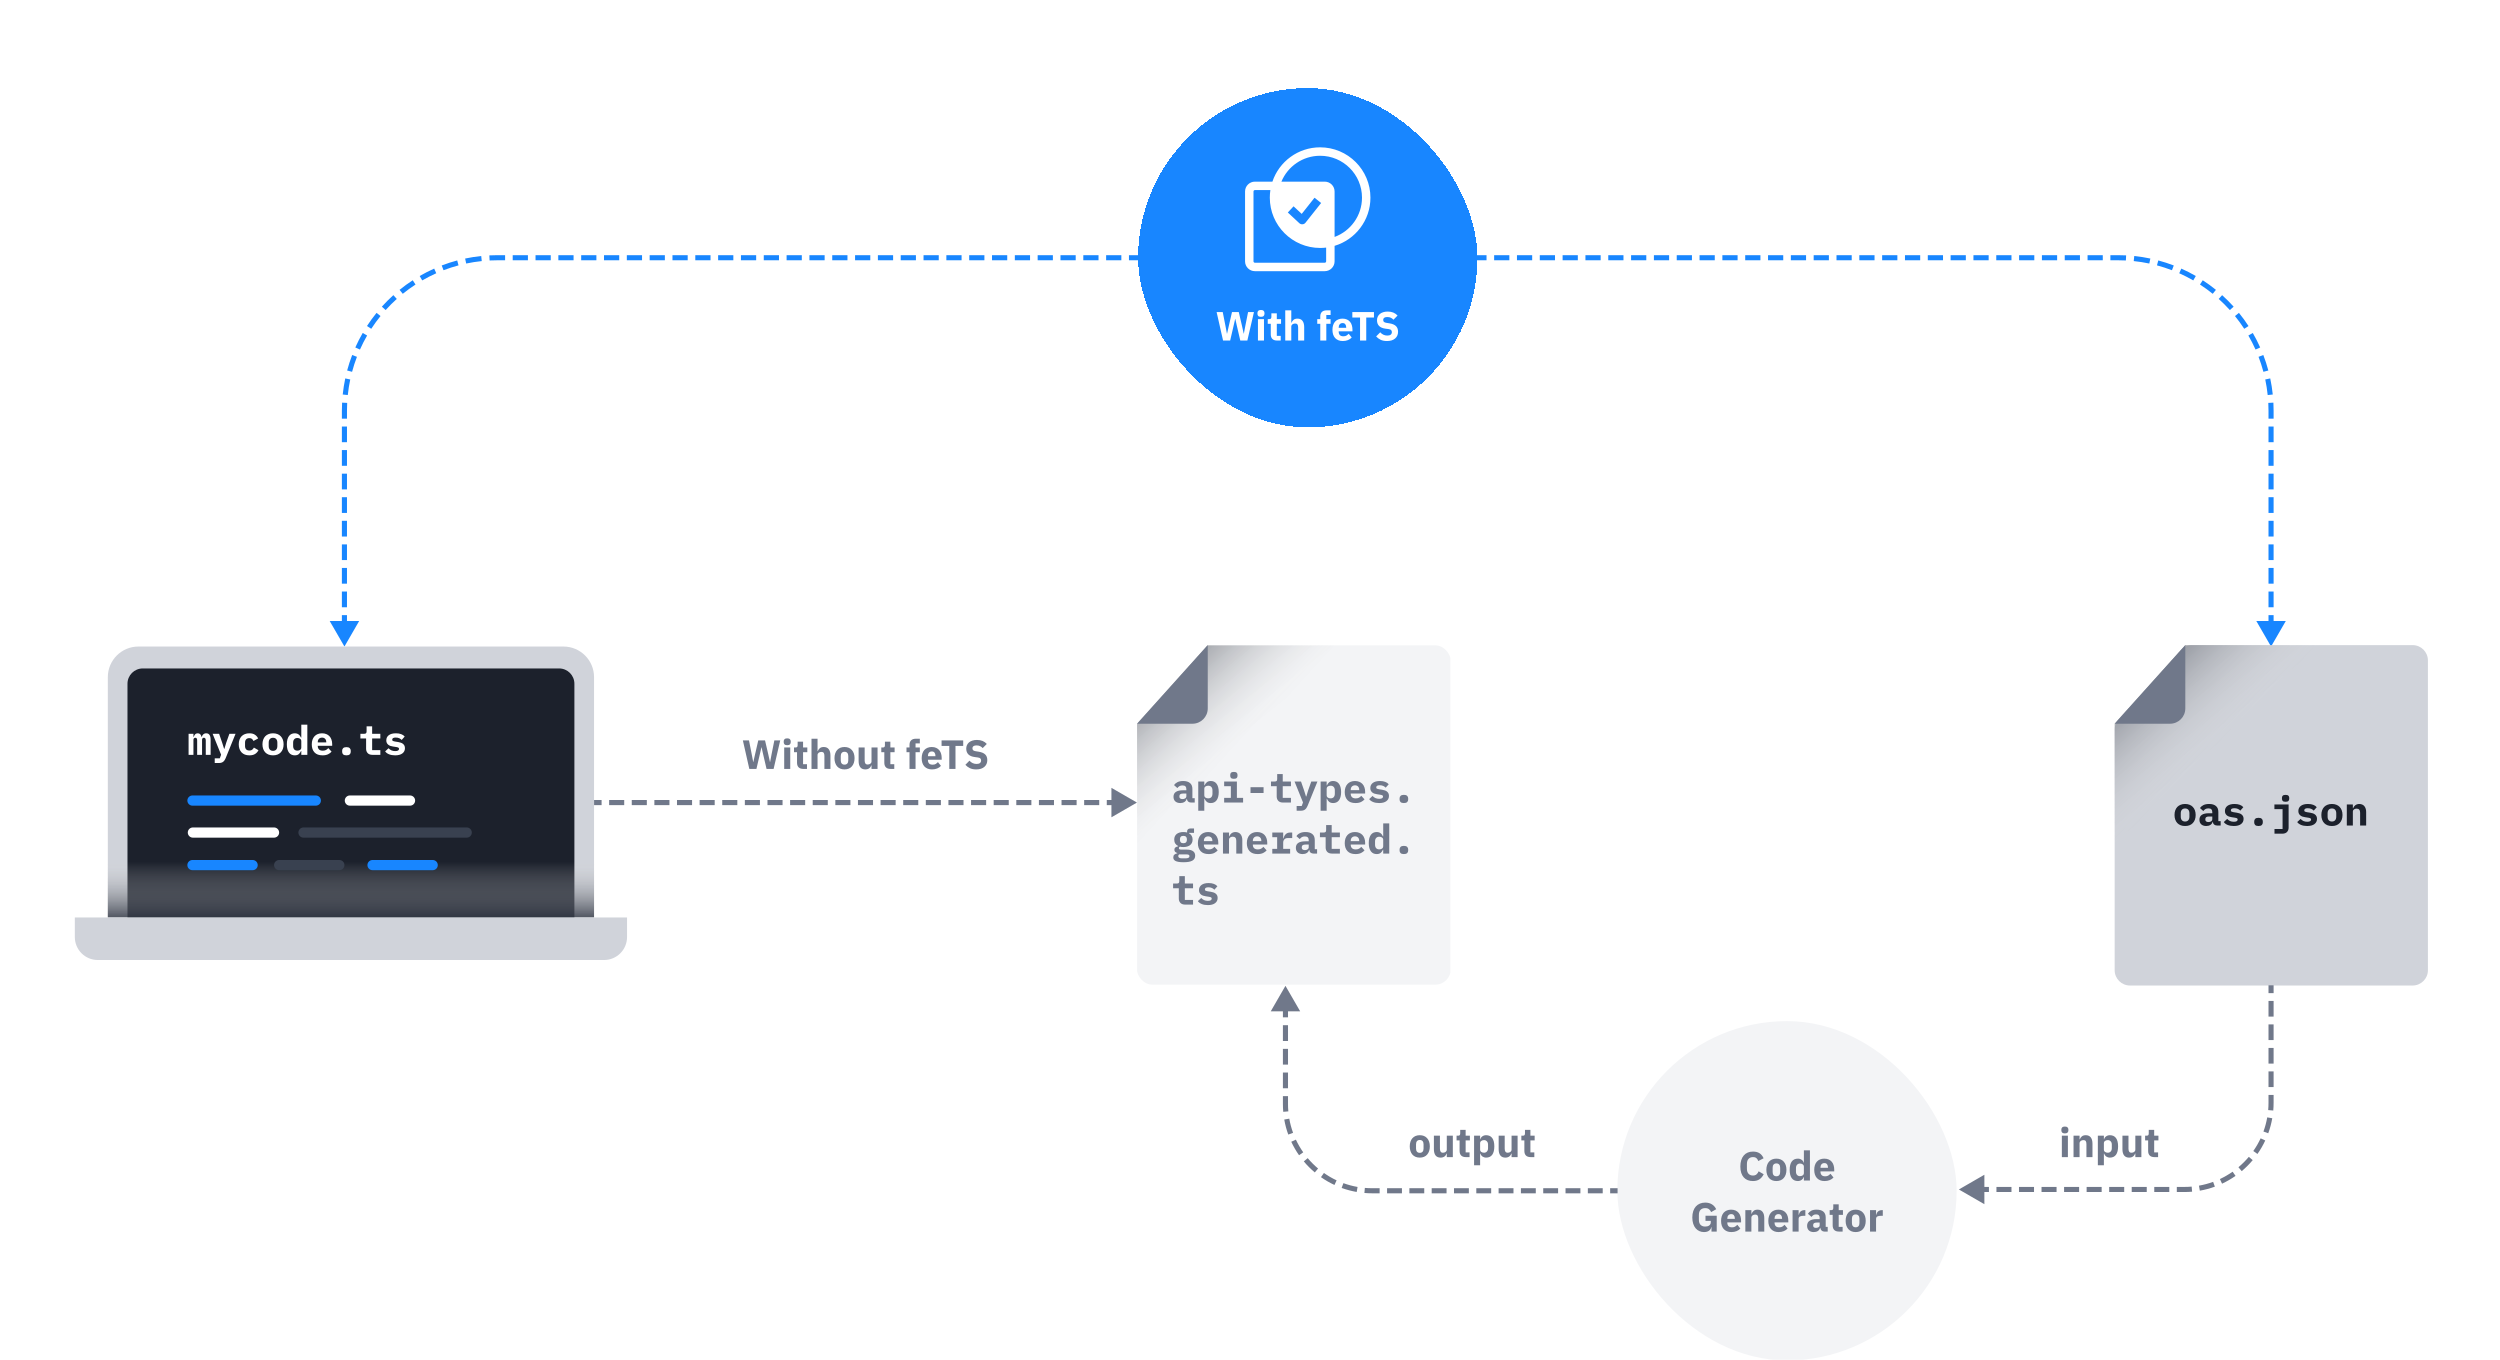 <svg  viewBox="0 0 980 533" fill="none" xmlns="http://www.w3.org/2000/svg">
    <g clip-path="url(#clip0_112_125)">
        <rect x="634" y="400.279" width="133" height="133" rx="66.5" fill="#F3F4F6"/>
        <path d="M687.158 462.971C686.401 462.971 685.718 462.854 685.11 462.619C684.502 462.374 683.985 462.017 683.558 461.547C683.131 461.067 682.801 460.475 682.566 459.771C682.331 459.057 682.214 458.225 682.214 457.275C682.214 456.337 682.331 455.505 682.566 454.779C682.801 454.043 683.131 453.43 683.558 452.939C683.985 452.438 684.502 452.059 685.11 451.803C685.718 451.547 686.401 451.419 687.158 451.419C688.193 451.419 689.046 451.633 689.718 452.059C690.39 452.475 690.929 453.137 691.334 454.043L689.238 455.131C689.089 454.662 688.854 454.289 688.534 454.011C688.225 453.723 687.766 453.579 687.158 453.579C686.443 453.579 685.867 453.814 685.43 454.283C685.003 454.742 684.79 455.414 684.79 456.299V458.091C684.79 458.977 685.003 459.654 685.43 460.123C685.867 460.582 686.443 460.811 687.158 460.811C687.755 460.811 688.23 460.651 688.582 460.331C688.945 460.001 689.211 459.606 689.382 459.147L691.366 460.299C690.95 461.153 690.401 461.814 689.718 462.283C689.046 462.742 688.193 462.971 687.158 462.971ZM696.348 462.971C695.729 462.971 695.175 462.87 694.684 462.667C694.204 462.465 693.793 462.171 693.452 461.787C693.121 461.403 692.865 460.939 692.684 460.395C692.503 459.851 692.412 459.243 692.412 458.571C692.412 457.899 692.503 457.291 692.684 456.747C692.865 456.203 693.121 455.745 693.452 455.371C693.793 454.987 694.204 454.694 694.684 454.491C695.175 454.289 695.729 454.187 696.348 454.187C696.967 454.187 697.516 454.289 697.996 454.491C698.487 454.694 698.897 454.987 699.228 455.371C699.569 455.745 699.831 456.203 700.012 456.747C700.193 457.291 700.284 457.899 700.284 458.571C700.284 459.243 700.193 459.851 700.012 460.395C699.831 460.939 699.569 461.403 699.228 461.787C698.897 462.171 698.487 462.465 697.996 462.667C697.516 462.87 696.967 462.971 696.348 462.971ZM696.348 461.099C696.817 461.099 697.18 460.955 697.436 460.667C697.692 460.379 697.82 459.969 697.82 459.435V457.723C697.82 457.19 697.692 456.779 697.436 456.491C697.18 456.203 696.817 456.059 696.348 456.059C695.879 456.059 695.516 456.203 695.26 456.491C695.004 456.779 694.876 457.19 694.876 457.723V459.435C694.876 459.969 695.004 460.379 695.26 460.667C695.516 460.955 695.879 461.099 696.348 461.099ZM707.123 461.371H707.043C706.979 461.595 706.878 461.809 706.739 462.011C706.601 462.203 706.43 462.374 706.227 462.523C706.035 462.662 705.811 462.769 705.555 462.843C705.31 462.929 705.054 462.971 704.787 462.971C703.721 462.971 702.915 462.598 702.371 461.851C701.827 461.094 701.555 460.001 701.555 458.571C701.555 457.142 701.827 456.054 702.371 455.307C702.915 454.561 703.721 454.187 704.787 454.187C705.331 454.187 705.811 454.337 706.227 454.635C706.654 454.934 706.926 455.318 707.043 455.787H707.123V450.939H709.491V462.779H707.123V461.371ZM705.571 461.051C706.019 461.051 706.387 460.945 706.675 460.731C706.974 460.507 707.123 460.203 707.123 459.819V457.339C707.123 456.955 706.974 456.657 706.675 456.443C706.387 456.219 706.019 456.107 705.571 456.107C705.123 456.107 704.75 456.267 704.451 456.587C704.163 456.897 704.019 457.318 704.019 457.851V459.307C704.019 459.841 704.163 460.267 704.451 460.587C704.75 460.897 705.123 461.051 705.571 461.051ZM715.21 462.971C714.57 462.971 713.999 462.87 713.498 462.667C712.996 462.454 712.57 462.161 712.218 461.787C711.876 461.403 711.615 460.939 711.434 460.395C711.263 459.851 711.178 459.243 711.178 458.571C711.178 457.91 711.263 457.313 711.434 456.779C711.604 456.235 711.855 455.771 712.186 455.387C712.527 455.003 712.943 454.71 713.434 454.507C713.924 454.294 714.484 454.187 715.114 454.187C715.807 454.187 716.399 454.305 716.89 454.539C717.391 454.774 717.796 455.089 718.106 455.483C718.426 455.878 718.655 456.337 718.794 456.859C718.943 457.371 719.018 457.91 719.018 458.475V459.179H713.626V459.307C713.626 459.862 713.775 460.305 714.074 460.635C714.372 460.955 714.842 461.115 715.482 461.115C715.972 461.115 716.372 461.019 716.682 460.827C716.991 460.625 717.279 460.385 717.546 460.107L718.73 461.579C718.356 462.017 717.866 462.358 717.258 462.603C716.66 462.849 715.978 462.971 715.21 462.971ZM715.162 455.931C714.682 455.931 714.303 456.091 714.026 456.411C713.759 456.721 713.626 457.137 713.626 457.659V457.787H716.57V457.643C716.57 457.131 716.452 456.721 716.218 456.411C715.994 456.091 715.642 455.931 715.162 455.931ZM670.906 481.003H670.826C670.741 481.569 670.453 482.038 669.962 482.411C669.471 482.785 668.805 482.971 667.962 482.971C667.322 482.971 666.725 482.849 666.17 482.603C665.615 482.358 665.13 481.995 664.714 481.515C664.298 481.035 663.973 480.438 663.738 479.723C663.503 479.009 663.386 478.182 663.386 477.243C663.386 476.305 663.509 475.473 663.754 474.747C663.999 474.022 664.341 473.414 664.778 472.923C665.226 472.433 665.759 472.059 666.378 471.803C666.997 471.547 667.685 471.419 668.442 471.419C669.445 471.419 670.309 471.638 671.034 472.075C671.759 472.502 672.33 473.147 672.746 474.011L670.762 475.147C670.591 474.71 670.325 474.342 669.962 474.043C669.599 473.734 669.093 473.579 668.442 473.579C667.685 473.579 667.082 473.798 666.634 474.235C666.186 474.673 665.962 475.361 665.962 476.299V478.091C665.962 479.019 666.186 479.707 666.634 480.155C667.082 480.593 667.685 480.811 668.442 480.811C668.741 480.811 669.023 480.779 669.29 480.715C669.557 480.641 669.791 480.534 669.994 480.395C670.197 480.246 670.351 480.07 670.458 479.867C670.575 479.665 670.634 479.425 670.634 479.147V478.587H668.554V476.555H672.954V482.779H670.906V481.003ZM678.694 482.971C678.054 482.971 677.483 482.87 676.982 482.667C676.481 482.454 676.054 482.161 675.702 481.787C675.361 481.403 675.099 480.939 674.918 480.395C674.747 479.851 674.662 479.243 674.662 478.571C674.662 477.91 674.747 477.313 674.918 476.779C675.089 476.235 675.339 475.771 675.67 475.387C676.011 475.003 676.427 474.71 676.918 474.507C677.409 474.294 677.969 474.187 678.598 474.187C679.291 474.187 679.883 474.305 680.374 474.539C680.875 474.774 681.281 475.089 681.59 475.483C681.91 475.878 682.139 476.337 682.278 476.859C682.427 477.371 682.502 477.91 682.502 478.475V479.179H677.11V479.307C677.11 479.862 677.259 480.305 677.558 480.635C677.857 480.955 678.326 481.115 678.966 481.115C679.457 481.115 679.857 481.019 680.166 480.827C680.475 480.625 680.763 480.385 681.03 480.107L682.214 481.579C681.841 482.017 681.35 482.358 680.742 482.603C680.145 482.849 679.462 482.971 678.694 482.971ZM678.646 475.931C678.166 475.931 677.787 476.091 677.51 476.411C677.243 476.721 677.11 477.137 677.11 477.659V477.787H680.054V477.643C680.054 477.131 679.937 476.721 679.702 476.411C679.478 476.091 679.126 475.931 678.646 475.931ZM684.174 482.779V474.379H686.542V475.803H686.638C686.788 475.366 687.049 474.987 687.422 474.667C687.796 474.347 688.313 474.187 688.974 474.187C689.838 474.187 690.489 474.475 690.926 475.051C691.374 475.627 691.598 476.449 691.598 477.515V482.779H689.23V477.707C689.23 477.163 689.145 476.763 688.974 476.507C688.804 476.241 688.5 476.107 688.062 476.107C687.87 476.107 687.684 476.134 687.502 476.187C687.321 476.23 687.156 476.305 687.006 476.411C686.868 476.518 686.756 476.651 686.67 476.811C686.585 476.961 686.542 477.137 686.542 477.339V482.779H684.174ZM697.21 482.971C696.57 482.971 695.999 482.87 695.498 482.667C694.996 482.454 694.57 482.161 694.218 481.787C693.876 481.403 693.615 480.939 693.434 480.395C693.263 479.851 693.178 479.243 693.178 478.571C693.178 477.91 693.263 477.313 693.434 476.779C693.604 476.235 693.855 475.771 694.186 475.387C694.527 475.003 694.943 474.71 695.434 474.507C695.924 474.294 696.484 474.187 697.114 474.187C697.807 474.187 698.399 474.305 698.89 474.539C699.391 474.774 699.796 475.089 700.106 475.483C700.426 475.878 700.655 476.337 700.794 476.859C700.943 477.371 701.018 477.91 701.018 478.475V479.179H695.626V479.307C695.626 479.862 695.775 480.305 696.074 480.635C696.372 480.955 696.842 481.115 697.482 481.115C697.972 481.115 698.372 481.019 698.682 480.827C698.991 480.625 699.279 480.385 699.546 480.107L700.73 481.579C700.356 482.017 699.866 482.358 699.258 482.603C698.66 482.849 697.978 482.971 697.21 482.971ZM697.162 475.931C696.682 475.931 696.303 476.091 696.026 476.411C695.759 476.721 695.626 477.137 695.626 477.659V477.787H698.57V477.643C698.57 477.131 698.452 476.721 698.218 476.411C697.994 476.091 697.642 475.931 697.162 475.931ZM702.69 482.779V474.379H705.058V476.203H705.138C705.181 475.969 705.255 475.745 705.362 475.531C705.469 475.307 705.607 475.11 705.778 474.939C705.959 474.769 706.173 474.635 706.418 474.539C706.663 474.433 706.951 474.379 707.282 474.379H707.698V476.587H707.106C706.413 476.587 705.895 476.678 705.554 476.859C705.223 477.041 705.058 477.377 705.058 477.867V482.779H702.69ZM715.148 482.779C714.721 482.779 714.364 482.646 714.076 482.379C713.799 482.113 713.623 481.755 713.548 481.307H713.452C713.324 481.851 713.041 482.267 712.604 482.555C712.167 482.833 711.628 482.971 710.988 482.971C710.145 482.971 709.5 482.747 709.052 482.299C708.604 481.851 708.38 481.259 708.38 480.523C708.38 479.638 708.7 478.982 709.34 478.555C709.991 478.118 710.871 477.899 711.98 477.899H713.308V477.371C713.308 476.966 713.201 476.646 712.988 476.411C712.775 476.166 712.417 476.043 711.916 476.043C711.447 476.043 711.073 476.145 710.796 476.347C710.519 476.55 710.289 476.779 710.108 477.035L708.7 475.787C709.041 475.286 709.468 474.897 709.98 474.619C710.503 474.331 711.207 474.187 712.092 474.187C713.287 474.187 714.183 474.449 714.78 474.971C715.377 475.494 715.676 476.257 715.676 477.259V480.939H716.46V482.779H715.148ZM711.868 481.323C712.263 481.323 712.599 481.238 712.876 481.067C713.164 480.897 713.308 480.619 713.308 480.235V479.243H712.156C711.228 479.243 710.764 479.558 710.764 480.187V480.427C710.764 480.737 710.86 480.966 711.052 481.115C711.244 481.254 711.516 481.323 711.868 481.323ZM720.9 482.779C720.078 482.779 719.454 482.571 719.028 482.155C718.612 481.739 718.404 481.131 718.404 480.331V476.219H717.22V474.379H717.812C718.132 474.379 718.35 474.305 718.468 474.155C718.585 473.995 718.644 473.771 718.644 473.483V472.107H720.772V474.379H722.436V476.219H720.772V480.939H722.308V482.779H720.9ZM727.426 482.971C726.807 482.971 726.253 482.87 725.762 482.667C725.282 482.465 724.871 482.171 724.53 481.787C724.199 481.403 723.943 480.939 723.762 480.395C723.581 479.851 723.49 479.243 723.49 478.571C723.49 477.899 723.581 477.291 723.762 476.747C723.943 476.203 724.199 475.745 724.53 475.371C724.871 474.987 725.282 474.694 725.762 474.491C726.253 474.289 726.807 474.187 727.426 474.187C728.045 474.187 728.594 474.289 729.074 474.491C729.565 474.694 729.975 474.987 730.306 475.371C730.647 475.745 730.909 476.203 731.09 476.747C731.271 477.291 731.362 477.899 731.362 478.571C731.362 479.243 731.271 479.851 731.09 480.395C730.909 480.939 730.647 481.403 730.306 481.787C729.975 482.171 729.565 482.465 729.074 482.667C728.594 482.87 728.045 482.971 727.426 482.971ZM727.426 481.099C727.895 481.099 728.258 480.955 728.514 480.667C728.77 480.379 728.898 479.969 728.898 479.435V477.723C728.898 477.19 728.77 476.779 728.514 476.491C728.258 476.203 727.895 476.059 727.426 476.059C726.957 476.059 726.594 476.203 726.338 476.491C726.082 476.779 725.954 477.19 725.954 477.723V479.435C725.954 479.969 726.082 480.379 726.338 480.667C726.594 480.955 726.957 481.099 727.426 481.099ZM733.049 482.779V474.379H735.417V476.203H735.497C735.54 475.969 735.615 475.745 735.721 475.531C735.828 475.307 735.967 475.11 736.137 474.939C736.319 474.769 736.532 474.635 736.777 474.539C737.023 474.433 737.311 474.379 737.641 474.379H738.057V476.587H737.465C736.772 476.587 736.255 476.678 735.913 476.859C735.583 477.041 735.417 477.377 735.417 477.867V482.779H733.049Z" fill="#70788A"/>
        <path d="M135.017 253.442L140.79 243.442H129.243L135.017 253.442ZM890.254 253.442L896.027 243.442H884.48L890.254 253.442ZM136.017 247.281V241.12H134.017V247.281H136.017ZM136.017 238.04V231.879H134.017V238.04H136.017ZM136.017 228.798V222.637H134.017V228.798H136.017ZM136.017 219.557V213.396H134.017V219.557H136.017ZM136.017 210.315V204.154H134.017V210.315H136.017ZM136.017 201.074V194.913H134.017V201.074H136.017ZM136.017 191.832V185.671H134.017V191.832H136.017ZM136.017 182.591V176.43H134.017V182.591H136.017ZM136.017 173.349V167.188H134.017V173.349H136.017ZM136.017 164.108V161.027H134.017V164.108H136.017ZM136.017 161.027C136.017 159.991 136.043 158.961 136.096 157.938L134.099 157.835C134.044 158.892 134.017 159.956 134.017 161.027H136.017ZM136.335 154.857C136.55 152.789 136.872 150.753 137.294 148.755L135.338 148.341C134.901 150.407 134.568 152.512 134.346 154.65L136.335 154.857ZM138.013 145.75C138.548 143.749 139.186 141.789 139.921 139.877L138.054 139.159C137.294 141.137 136.634 143.164 136.081 145.234L138.013 145.75ZM141.104 137.023C141.946 135.136 142.884 133.3 143.912 131.523L142.181 130.521C141.118 132.359 140.148 134.257 139.277 136.209L141.104 137.023ZM145.528 128.891C146.654 127.161 147.867 125.495 149.163 123.897L147.609 122.637C146.27 124.289 145.015 126.012 143.852 127.8L145.528 128.891ZM151.17 121.548C152.549 120.018 154.007 118.56 155.538 117.181L154.199 115.695C152.617 117.12 151.11 118.627 149.684 120.21L151.17 121.548ZM157.886 115.173C159.484 113.878 161.151 112.664 162.88 111.539L161.789 109.862C160.002 111.026 158.278 112.28 156.627 113.62L157.886 115.173ZM165.513 109.922C167.29 108.894 169.125 107.956 171.013 107.114L170.198 105.288C168.246 106.158 166.348 107.128 164.511 108.191L165.513 109.922ZM173.866 105.931C175.778 105.197 177.738 104.559 179.74 104.024L179.224 102.091C177.153 102.645 175.126 103.304 173.149 104.064L173.866 105.931ZM182.744 103.305C184.743 102.882 186.779 102.561 188.846 102.346L188.64 100.356C186.502 100.578 184.397 100.911 182.33 101.348L182.744 103.305ZM191.927 102.106C192.95 102.054 193.98 102.027 195.017 102.027V100.027C193.946 100.027 192.882 100.055 191.824 100.109L191.927 102.106ZM195.017 102.027H197.999V100.027H195.017V102.027ZM200.981 102.027H206.946V100.027H200.981V102.027ZM209.928 102.027H215.893V100.027H209.928V102.027ZM218.875 102.027H224.84V100.027H218.875V102.027ZM227.822 102.027H233.787V100.027H227.822V102.027ZM236.769 102.027H242.734V100.027H236.769V102.027ZM245.716 102.027H251.681V100.027H245.716V102.027ZM254.663 102.027H260.628V100.027H254.663V102.027ZM263.61 102.027H269.575V100.027H263.61V102.027ZM272.557 102.027H278.522V100.027H272.557V102.027ZM281.504 102.027H287.469V100.027H281.504V102.027ZM290.451 102.027H296.416V100.027H290.451V102.027ZM299.398 102.027H305.363V100.027H299.398V102.027ZM308.345 102.027H314.31V100.027H308.345V102.027ZM317.292 102.027H323.257V100.027H317.292V102.027ZM326.239 102.027H332.204V100.027H326.239V102.027ZM335.186 102.027H341.151V100.027H335.186V102.027ZM344.133 102.027H350.098V100.027H344.133V102.027ZM353.08 102.027H359.045V100.027H353.08V102.027ZM362.027 102.027H367.992V100.027H362.027V102.027ZM370.974 102.027H376.939V100.027H370.974V102.027ZM379.921 102.027H385.886V100.027H379.921V102.027ZM388.868 102.027H394.833V100.027H388.868V102.027ZM397.815 102.027H403.78V100.027H397.815V102.027ZM406.762 102.027H412.727V100.027H406.762V102.027ZM415.709 102.027H421.674V100.027H415.709V102.027ZM424.656 102.027H430.621V100.027H424.656V102.027ZM433.603 102.027H439.568V100.027H433.603V102.027ZM442.55 102.027H448.515V100.027H442.55V102.027ZM451.497 102.027H457.462V100.027H451.497V102.027ZM460.444 102.027H466.409V100.027H460.444V102.027ZM469.391 102.027H475.356V100.027H469.391V102.027ZM478.338 102.027H484.303V100.027H478.338V102.027ZM487.285 102.027H493.25V100.027H487.285V102.027ZM496.232 102.027H502.197V100.027H496.232V102.027ZM505.179 102.027H511.144V100.027H505.179V102.027ZM514.126 102.027H520.091V100.027H514.126V102.027ZM523.073 102.027H529.038V100.027H523.073V102.027ZM532.02 102.027H537.985V100.027H532.02V102.027ZM540.967 102.027H546.932V100.027H540.967V102.027ZM549.914 102.027H555.879V100.027H549.914V102.027ZM558.861 102.027H564.826V100.027H558.861V102.027ZM567.808 102.027H573.773V100.027H567.808V102.027ZM576.755 102.027H582.72V100.027H576.755V102.027ZM585.702 102.027H591.667V100.027H585.702V102.027ZM594.649 102.027H600.614V100.027H594.649V102.027ZM603.596 102.027H609.561V100.027H603.596V102.027ZM612.543 102.027H618.508V100.027H612.543V102.027ZM621.49 102.027H627.455V100.027H621.49V102.027ZM630.437 102.027H636.402V100.027H630.437V102.027ZM639.384 102.027H645.349V100.027H639.384V102.027ZM648.331 102.027H654.296V100.027H648.331V102.027ZM657.278 102.027H663.243V100.027H657.278V102.027ZM666.225 102.027H672.19V100.027H666.225V102.027ZM675.172 102.027H681.137V100.027H675.172V102.027ZM684.119 102.027H690.084V100.027H684.119V102.027ZM693.066 102.027H699.031V100.027H693.066V102.027ZM702.013 102.027H707.978V100.027H702.013V102.027ZM710.96 102.027H716.925V100.027H710.96V102.027ZM719.907 102.027H725.872V100.027H719.907V102.027ZM728.854 102.027H734.819V100.027H728.854V102.027ZM737.801 102.027H743.766V100.027H737.801V102.027ZM746.748 102.027H752.713V100.027H746.748V102.027ZM755.695 102.027H761.66V100.027H755.695V102.027ZM764.642 102.027H770.607V100.027H764.642V102.027ZM773.589 102.027H779.554V100.027H773.589V102.027ZM782.536 102.027H788.501V100.027H782.536V102.027ZM791.483 102.027H797.448V100.027H791.483V102.027ZM800.43 102.027H806.395V100.027H800.43V102.027ZM809.377 102.027H815.342V100.027H809.377V102.027ZM818.324 102.027H824.289V100.027H818.324V102.027ZM827.271 102.027H830.254V100.027H827.271V102.027ZM830.254 102.027C831.29 102.027 832.32 102.054 833.343 102.106L833.446 100.109C832.389 100.055 831.324 100.027 830.254 100.027V102.027ZM836.424 102.346C838.492 102.561 840.527 102.882 842.526 103.305L842.94 101.348C840.873 100.911 838.768 100.578 836.63 100.356L836.424 102.346ZM845.53 104.024C847.532 104.559 849.492 105.196 851.404 105.931L852.121 104.064C850.144 103.304 848.117 102.645 846.047 102.091L845.53 104.024ZM854.257 107.114C856.145 107.956 857.981 108.894 859.758 109.922L860.759 108.191C858.922 107.128 857.024 106.158 855.072 105.288L854.257 107.114ZM862.39 111.539C864.119 112.664 865.786 113.878 867.384 115.173L868.643 113.62C866.992 112.28 865.269 111.026 863.481 109.862L862.39 111.539ZM869.732 117.181C871.263 118.56 872.721 120.018 874.1 121.548L875.586 120.21C874.16 118.627 872.653 117.12 871.071 115.695L869.732 117.181ZM876.108 123.897C877.403 125.494 878.617 127.161 879.742 128.891L881.418 127.8C880.255 126.012 879 124.289 877.661 122.637L876.108 123.897ZM881.358 131.523C882.387 133.3 883.325 135.136 884.166 137.023L885.993 136.209C885.123 134.257 884.153 132.359 883.09 130.521L881.358 131.523ZM885.35 139.877C886.084 141.789 886.722 143.749 887.257 145.75L889.189 145.234C888.636 143.164 887.976 141.137 887.217 139.159L885.35 139.877ZM887.976 148.755C888.399 150.753 888.72 152.789 888.935 154.857L890.924 154.65C890.702 152.512 890.37 150.407 889.932 148.341L887.976 148.755ZM889.174 157.938C889.227 158.961 889.254 159.991 889.254 161.027H891.254C891.254 159.956 891.226 158.892 891.172 157.835L889.174 157.938ZM889.254 161.027V164.107H891.254V161.027H889.254ZM889.254 167.188V173.349H891.254V167.188H889.254ZM889.254 176.43V182.591H891.254V176.43H889.254ZM889.254 185.671V191.832H891.254V185.671H889.254ZM889.254 194.913V201.074H891.254V194.913H889.254ZM889.254 204.154V210.315H891.254V204.154H889.254ZM889.254 213.396V219.557H891.254V213.396H889.254ZM889.254 222.637V228.798H891.254V222.637H889.254ZM889.254 231.879V238.04H891.254V231.879H889.254ZM889.254 241.12V247.281H891.254V241.12H889.254Z" fill="#1886FF"/>
        <path d="M293.734 301.417L291.206 290.249H293.606L294.662 295.609L295.254 298.713H295.302L296.006 295.609L297.238 290.249H299.894L301.142 295.609L301.83 298.713H301.878L302.47 295.609L303.542 290.249H305.846L303.254 301.417H300.486L299.078 295.369L298.534 292.921H298.486L297.926 295.369L296.518 301.417H293.734ZM308.592 292.121C308.112 292.121 307.76 292.015 307.536 291.801C307.323 291.577 307.216 291.295 307.216 290.953V290.601C307.216 290.26 307.323 289.983 307.536 289.769C307.76 289.545 308.112 289.433 308.592 289.433C309.072 289.433 309.419 289.545 309.632 289.769C309.856 289.983 309.968 290.26 309.968 290.601V290.953C309.968 291.295 309.856 291.577 309.632 291.801C309.419 292.015 309.072 292.121 308.592 292.121ZM307.408 293.017H309.776V301.417H307.408V293.017ZM314.93 301.417C314.109 301.417 313.485 301.209 313.058 300.793C312.642 300.377 312.434 299.769 312.434 298.969V294.857H311.25V293.017H311.842C312.162 293.017 312.381 292.943 312.498 292.793C312.616 292.633 312.674 292.409 312.674 292.121V290.745H314.802V293.017H316.466V294.857H314.802V299.577H316.338V301.417H314.93ZM318.111 289.577H320.479V294.441H320.575C320.725 294.004 320.986 293.625 321.359 293.305C321.733 292.985 322.25 292.825 322.911 292.825C323.775 292.825 324.426 293.113 324.863 293.689C325.311 294.265 325.535 295.087 325.535 296.153V301.417H323.167V296.345C323.167 295.801 323.082 295.401 322.911 295.145C322.741 294.879 322.437 294.745 321.999 294.745C321.807 294.745 321.621 294.772 321.439 294.825C321.258 294.868 321.093 294.943 320.943 295.049C320.805 295.156 320.693 295.289 320.607 295.449C320.522 295.599 320.479 295.775 320.479 295.977V301.417H318.111V289.577ZM331.051 301.609C330.432 301.609 329.877 301.508 329.387 301.305C328.907 301.103 328.496 300.809 328.155 300.425C327.824 300.041 327.568 299.577 327.387 299.033C327.205 298.489 327.115 297.881 327.115 297.209C327.115 296.537 327.205 295.929 327.387 295.385C327.568 294.841 327.824 294.383 328.155 294.009C328.496 293.625 328.907 293.332 329.387 293.129C329.877 292.927 330.432 292.825 331.051 292.825C331.669 292.825 332.219 292.927 332.699 293.129C333.189 293.332 333.6 293.625 333.931 294.009C334.272 294.383 334.533 294.841 334.715 295.385C334.896 295.929 334.987 296.537 334.987 297.209C334.987 297.881 334.896 298.489 334.715 299.033C334.533 299.577 334.272 300.041 333.931 300.425C333.6 300.809 333.189 301.103 332.699 301.305C332.219 301.508 331.669 301.609 331.051 301.609ZM331.051 299.737C331.52 299.737 331.883 299.593 332.139 299.305C332.395 299.017 332.523 298.607 332.523 298.073V296.361C332.523 295.828 332.395 295.417 332.139 295.129C331.883 294.841 331.52 294.697 331.051 294.697C330.581 294.697 330.219 294.841 329.963 295.129C329.707 295.417 329.579 295.828 329.579 296.361V298.073C329.579 298.607 329.707 299.017 329.963 299.305C330.219 299.593 330.581 299.737 331.051 299.737ZM341.634 300.009H341.554C341.479 300.223 341.378 300.425 341.25 300.617C341.133 300.809 340.978 300.98 340.786 301.129C340.594 301.279 340.365 301.396 340.098 301.481C339.842 301.567 339.543 301.609 339.202 301.609C338.338 301.609 337.682 301.327 337.234 300.761C336.797 300.185 336.578 299.364 336.578 298.297V293.017H338.946V298.089C338.946 298.601 339.037 298.996 339.218 299.273C339.399 299.551 339.709 299.689 340.146 299.689C340.327 299.689 340.509 299.663 340.69 299.609C340.871 299.556 341.031 299.481 341.17 299.385C341.309 299.279 341.421 299.151 341.506 299.001C341.591 298.852 341.634 298.676 341.634 298.473V293.017H344.002V301.417H341.634V300.009ZM349.149 301.417C348.328 301.417 347.704 301.209 347.277 300.793C346.861 300.377 346.653 299.769 346.653 298.969V294.857H345.469V293.017H346.061C346.381 293.017 346.6 292.943 346.717 292.793C346.835 292.633 346.893 292.409 346.893 292.121V290.745H349.021V293.017H350.685V294.857H349.021V299.577H350.557V301.417H349.149ZM356.527 294.857H355.343V293.017H356.527V292.025C356.527 291.215 356.741 290.607 357.167 290.201C357.594 289.785 358.218 289.577 359.039 289.577H360.575V291.417H358.895V293.017H360.575V294.857H358.895V301.417H356.527V294.857ZM365.334 301.609C364.694 301.609 364.124 301.508 363.622 301.305C363.121 301.092 362.694 300.799 362.342 300.425C362.001 300.041 361.74 299.577 361.558 299.033C361.388 298.489 361.302 297.881 361.302 297.209C361.302 296.548 361.388 295.951 361.558 295.417C361.729 294.873 361.98 294.409 362.31 294.025C362.652 293.641 363.068 293.348 363.558 293.145C364.049 292.932 364.609 292.825 365.238 292.825C365.932 292.825 366.524 292.943 367.014 293.177C367.516 293.412 367.921 293.727 368.23 294.121C368.55 294.516 368.78 294.975 368.918 295.497C369.068 296.009 369.142 296.548 369.142 297.113V297.817H363.75V297.945C363.75 298.5 363.9 298.943 364.198 299.273C364.497 299.593 364.966 299.753 365.606 299.753C366.097 299.753 366.497 299.657 366.806 299.465C367.116 299.263 367.404 299.023 367.67 298.745L368.854 300.217C368.481 300.655 367.99 300.996 367.382 301.241C366.785 301.487 366.102 301.609 365.334 301.609ZM365.286 294.569C364.806 294.569 364.428 294.729 364.15 295.049C363.884 295.359 363.75 295.775 363.75 296.297V296.425H366.694V296.281C366.694 295.769 366.577 295.359 366.342 295.049C366.118 294.729 365.766 294.569 365.286 294.569ZM374.552 292.409V301.417H372.12V292.409H369.096V290.249H377.576V292.409H374.552ZM382.668 301.609C381.687 301.609 380.855 301.444 380.172 301.113C379.489 300.772 378.908 300.335 378.428 299.801L380.028 298.185C380.785 299.039 381.719 299.465 382.828 299.465C383.425 299.465 383.868 299.343 384.156 299.097C384.444 298.852 384.588 298.527 384.588 298.121C384.588 297.812 384.503 297.556 384.332 297.353C384.161 297.14 383.815 296.996 383.292 296.921L382.188 296.777C381.004 296.628 380.135 296.271 379.58 295.705C379.036 295.14 378.764 294.388 378.764 293.449C378.764 292.948 378.86 292.489 379.052 292.073C379.244 291.657 379.516 291.3 379.868 291.001C380.231 290.703 380.668 290.473 381.18 290.313C381.703 290.143 382.295 290.057 382.956 290.057C383.799 290.057 384.54 290.191 385.18 290.457C385.82 290.724 386.369 291.113 386.828 291.625L385.212 293.257C384.945 292.948 384.62 292.697 384.236 292.505C383.863 292.303 383.388 292.201 382.812 292.201C382.268 292.201 381.863 292.297 381.596 292.489C381.329 292.681 381.196 292.948 381.196 293.289C381.196 293.673 381.297 293.951 381.5 294.121C381.713 294.292 382.055 294.415 382.524 294.489L383.628 294.665C384.78 294.847 385.633 295.204 386.188 295.737C386.743 296.26 387.02 297.007 387.02 297.977C387.02 298.511 386.924 299.001 386.732 299.449C386.54 299.897 386.257 300.281 385.884 300.601C385.521 300.921 385.068 301.172 384.524 301.353C383.98 301.524 383.361 301.609 382.668 301.609Z" fill="#70788A"/>
        <path d="M556.558 453.784C555.94 453.784 555.385 453.682 554.894 453.48C554.414 453.277 554.004 452.984 553.662 452.6C553.332 452.216 553.076 451.752 552.894 451.208C552.713 450.664 552.622 450.056 552.622 449.384C552.622 448.712 552.713 448.104 552.894 447.56C553.076 447.016 553.332 446.557 553.662 446.184C554.004 445.8 554.414 445.506 554.894 445.304C555.385 445.101 555.94 445 556.558 445C557.177 445 557.726 445.101 558.206 445.304C558.697 445.506 559.108 445.8 559.438 446.184C559.78 446.557 560.041 447.016 560.222 447.56C560.404 448.104 560.494 448.712 560.494 449.384C560.494 450.056 560.404 450.664 560.222 451.208C560.041 451.752 559.78 452.216 559.438 452.6C559.108 452.984 558.697 453.277 558.206 453.48C557.726 453.682 557.177 453.784 556.558 453.784ZM556.558 451.912C557.028 451.912 557.39 451.768 557.646 451.48C557.902 451.192 558.03 450.781 558.03 450.248V448.536C558.03 448.002 557.902 447.592 557.646 447.304C557.39 447.016 557.028 446.872 556.558 446.872C556.089 446.872 555.726 447.016 555.47 447.304C555.214 447.592 555.086 448.002 555.086 448.536V450.248C555.086 450.781 555.214 451.192 555.47 451.48C555.726 451.768 556.089 451.912 556.558 451.912ZM567.142 452.184H567.062C566.987 452.397 566.886 452.6 566.758 452.792C566.64 452.984 566.486 453.154 566.294 453.304C566.102 453.453 565.872 453.57 565.606 453.656C565.35 453.741 565.051 453.784 564.71 453.784C563.846 453.784 563.19 453.501 562.742 452.936C562.304 452.36 562.086 451.538 562.086 450.472V445.192H564.454V450.264C564.454 450.776 564.544 451.17 564.726 451.448C564.907 451.725 565.216 451.864 565.654 451.864C565.835 451.864 566.016 451.837 566.198 451.784C566.379 451.73 566.539 451.656 566.678 451.56C566.816 451.453 566.928 451.325 567.014 451.176C567.099 451.026 567.142 450.85 567.142 450.648V445.192H569.51V453.592H567.142V452.184ZM574.657 453.592C573.836 453.592 573.212 453.384 572.785 452.968C572.369 452.552 572.161 451.944 572.161 451.144V447.032H570.977V445.192H571.569C571.889 445.192 572.108 445.117 572.225 444.968C572.342 444.808 572.401 444.584 572.401 444.296V442.92H574.529V445.192H576.193V447.032H574.529V451.752H576.065V453.592H574.657ZM577.838 445.192H580.206V446.6H580.286C580.403 446.13 580.67 445.746 581.086 445.448C581.513 445.149 581.998 445 582.542 445C583.609 445 584.414 445.373 584.958 446.12C585.502 446.866 585.774 447.954 585.774 449.384C585.774 450.813 585.502 451.906 584.958 452.664C584.414 453.41 583.609 453.784 582.542 453.784C582.265 453.784 582.003 453.741 581.758 453.656C581.513 453.581 581.289 453.474 581.086 453.336C580.894 453.186 580.729 453.016 580.59 452.824C580.451 452.621 580.35 452.408 580.286 452.184H580.206V456.792H577.838V445.192ZM581.758 451.864C582.206 451.864 582.574 451.709 582.862 451.4C583.161 451.08 583.31 450.653 583.31 450.12V448.664C583.31 448.13 583.161 447.709 582.862 447.4C582.574 447.08 582.206 446.92 581.758 446.92C581.31 446.92 580.937 447.032 580.638 447.256C580.35 447.469 580.206 447.768 580.206 448.152V450.632C580.206 451.016 580.35 451.32 580.638 451.544C580.937 451.757 581.31 451.864 581.758 451.864ZM592.532 452.184H592.452C592.378 452.397 592.276 452.6 592.148 452.792C592.031 452.984 591.876 453.154 591.684 453.304C591.492 453.453 591.263 453.57 590.996 453.656C590.74 453.741 590.442 453.784 590.1 453.784C589.236 453.784 588.58 453.501 588.132 452.936C587.695 452.36 587.476 451.538 587.476 450.472V445.192H589.844V450.264C589.844 450.776 589.935 451.17 590.116 451.448C590.298 451.725 590.607 451.864 591.044 451.864C591.226 451.864 591.407 451.837 591.588 451.784C591.77 451.73 591.93 451.656 592.068 451.56C592.207 451.453 592.319 451.325 592.404 451.176C592.49 451.026 592.532 450.85 592.532 450.648V445.192H594.9V453.592H592.532V452.184ZM600.048 453.592C599.226 453.592 598.602 453.384 598.176 452.968C597.76 452.552 597.552 451.944 597.552 451.144V447.032H596.368V445.192H596.96C597.28 445.192 597.498 445.117 597.616 444.968C597.733 444.808 597.792 444.584 597.792 444.296V442.92H599.92V445.192H601.584V447.032H599.92V451.752H601.456V453.592H600.048Z" fill="#70788A"/>
        <path d="M809.431 444.296C808.951 444.296 808.599 444.189 808.375 443.976C808.162 443.752 808.055 443.469 808.055 443.128V442.776C808.055 442.434 808.162 442.157 808.375 441.944C808.599 441.72 808.951 441.608 809.431 441.608C809.911 441.608 810.258 441.72 810.471 441.944C810.695 442.157 810.807 442.434 810.807 442.776V443.128C810.807 443.469 810.695 443.752 810.471 443.976C810.258 444.189 809.911 444.296 809.431 444.296ZM808.247 445.192H810.615V453.592H808.247V445.192ZM812.825 453.592V445.192H815.193V446.616H815.289C815.438 446.178 815.7 445.8 816.073 445.48C816.446 445.16 816.964 445 817.625 445C818.489 445 819.14 445.288 819.577 445.864C820.025 446.44 820.249 447.261 820.249 448.328V453.592H817.881V448.52C817.881 447.976 817.796 447.576 817.625 447.32C817.454 447.053 817.15 446.92 816.713 446.92C816.521 446.92 816.334 446.946 816.153 447C815.972 447.042 815.806 447.117 815.657 447.224C815.518 447.33 815.406 447.464 815.321 447.624C815.236 447.773 815.193 447.949 815.193 448.152V453.592H812.825ZM822.356 445.192H824.724V446.6H824.804C824.922 446.13 825.188 445.746 825.604 445.448C826.031 445.149 826.516 445 827.06 445C828.127 445 828.932 445.373 829.476 446.12C830.02 446.866 830.292 447.954 830.292 449.384C830.292 450.813 830.02 451.906 829.476 452.664C828.932 453.41 828.127 453.784 827.06 453.784C826.783 453.784 826.522 453.741 826.276 453.656C826.031 453.581 825.807 453.474 825.604 453.336C825.412 453.186 825.247 453.016 825.108 452.824C824.97 452.621 824.868 452.408 824.804 452.184H824.724V456.792H822.356V445.192ZM826.276 451.864C826.724 451.864 827.092 451.709 827.38 451.4C827.679 451.08 827.828 450.653 827.828 450.12V448.664C827.828 448.13 827.679 447.709 827.38 447.4C827.092 447.08 826.724 446.92 826.276 446.92C825.828 446.92 825.455 447.032 825.156 447.256C824.868 447.469 824.724 447.768 824.724 448.152V450.632C824.724 451.016 824.868 451.32 825.156 451.544C825.455 451.757 825.828 451.864 826.276 451.864ZM837.051 452.184H836.971C836.896 452.397 836.795 452.6 836.667 452.792C836.549 452.984 836.395 453.154 836.203 453.304C836.011 453.453 835.781 453.57 835.515 453.656C835.259 453.741 834.96 453.784 834.619 453.784C833.755 453.784 833.099 453.501 832.651 452.936C832.213 452.36 831.995 451.538 831.995 450.472V445.192H834.363V450.264C834.363 450.776 834.453 451.17 834.635 451.448C834.816 451.725 835.125 451.864 835.563 451.864C835.744 451.864 835.925 451.837 836.107 451.784C836.288 451.73 836.448 451.656 836.587 451.56C836.725 451.453 836.837 451.325 836.923 451.176C837.008 451.026 837.051 450.85 837.051 450.648V445.192H839.419V453.592H837.051V452.184ZM844.566 453.592C843.745 453.592 843.121 453.384 842.694 452.968C842.278 452.552 842.07 451.944 842.07 451.144V447.032H840.886V445.192H841.478C841.798 445.192 842.017 445.117 842.134 444.968C842.251 444.808 842.31 444.584 842.31 444.296V442.92H844.438V445.192H846.102V447.032H844.438V451.752H845.974V453.592H844.566Z" fill="#70788A"/>
        <path d="M445.679 314.605L435.679 308.831L435.679 320.378L445.679 314.605ZM232.868 315.605L235.824 315.605L235.824 313.605L232.868 313.605L232.868 315.605ZM238.78 315.605L244.691 315.605L244.691 313.605L238.78 313.605L238.78 315.605ZM247.647 315.605L253.558 315.605L253.558 313.605L247.647 313.605L247.647 315.605ZM256.514 315.605L262.425 315.605L262.425 313.605L256.514 313.605L256.514 315.605ZM265.381 315.605L271.292 315.605L271.292 313.605L265.381 313.605L265.381 315.605ZM274.248 315.605L280.159 315.605L280.159 313.605L274.248 313.605L274.248 315.605ZM283.115 315.605L289.027 315.605L289.027 313.605L283.115 313.605L283.115 315.605ZM291.982 315.605L297.894 315.605L297.894 313.605L291.982 313.605L291.982 315.605ZM300.849 315.605L306.761 315.605L306.761 313.605L300.849 313.605L300.849 315.605ZM309.717 315.605L315.628 315.605L315.628 313.605L309.717 313.605L309.717 315.605ZM318.584 315.605L324.495 315.605L324.495 313.605L318.584 313.605L318.584 315.605ZM327.451 315.605L333.362 315.605L333.362 313.605L327.451 313.605L327.451 315.605ZM336.318 315.605L342.229 315.605L342.229 313.605L336.318 313.605L336.318 315.605ZM345.185 315.605L351.096 315.605L351.096 313.605L345.185 313.605L345.185 315.605ZM354.052 315.605L359.963 315.605L359.963 313.605L354.052 313.605L354.052 315.605ZM362.919 315.605L368.831 315.605L368.831 313.605L362.919 313.605L362.919 315.605ZM371.786 315.605L377.698 315.605L377.698 313.605L371.786 313.605L371.786 315.605ZM380.653 315.605L386.565 315.605L386.565 313.605L380.653 313.605L380.653 315.605ZM389.521 315.605L395.432 315.605L395.432 313.605L389.521 313.605L389.521 315.605ZM398.388 315.605L404.299 315.605L404.299 313.605L398.388 313.605L398.388 315.605ZM407.255 315.605L413.166 315.605L413.166 313.605L407.255 313.605L407.255 315.605ZM416.122 315.605L422.033 315.605L422.033 313.605L416.122 313.605L416.122 315.605ZM424.989 315.605L430.9 315.605L430.9 313.605L424.989 313.605L424.989 315.605ZM433.856 315.605L439.767 315.605L439.767 313.605L433.856 313.605L433.856 315.605Z" fill="#70788A"/>
        <g filter="url(#filter0_d_112_125)">
            <path d="M42.267 265.442C42.267 258.815 47.64 253.442 54.267 253.442H220.868C227.496 253.442 232.868 258.815 232.868 265.442V359.634H42.267V265.442Z" fill="#D0D3DA"/>
            <path d="M49.973 268.029C49.973 264.715 52.659 262.029 55.973 262.029H219.162C222.475 262.029 225.162 264.715 225.162 268.029V359.634H49.973V268.029Z" fill="#1C212C"/>
            <path d="M73.925 295.902V287.646H75.829V288.862H75.941C76.069 288.478 76.25 288.147 76.485 287.87C76.73 287.593 77.072 287.454 77.509 287.454C78.309 287.454 78.799 287.923 78.981 288.862H79.077C79.141 288.67 79.221 288.489 79.317 288.318C79.413 288.147 79.53 287.998 79.669 287.87C79.808 287.742 79.973 287.641 80.165 287.566C80.357 287.491 80.581 287.454 80.837 287.454C81.989 287.454 82.565 288.302 82.565 289.998V295.902H80.661V290.238C80.661 289.854 80.591 289.587 80.453 289.438C80.325 289.278 80.154 289.198 79.941 289.198C79.738 289.198 79.562 289.267 79.413 289.406C79.274 289.534 79.205 289.737 79.205 290.014V295.902H77.285V290.238C77.285 289.854 77.221 289.587 77.093 289.438C76.975 289.278 76.81 289.198 76.597 289.198C76.383 289.198 76.202 289.267 76.053 289.406C75.903 289.534 75.829 289.737 75.829 290.014V295.902H73.925ZM89.919 287.646H92.335L88.447 297.23C88.201 297.838 87.876 298.302 87.471 298.622C87.065 298.942 86.511 299.102 85.807 299.102H84.175V297.262H86.159L86.671 295.854L83.343 287.646H85.887L87.087 291.118L87.839 293.518H87.967L88.687 291.118L89.919 287.646ZM97.768 296.094C97.118 296.094 96.531 295.998 96.008 295.806C95.496 295.603 95.059 295.315 94.696 294.942C94.344 294.569 94.072 294.115 93.88 293.582C93.688 293.049 93.592 292.446 93.592 291.774C93.592 291.102 93.688 290.499 93.88 289.966C94.072 289.433 94.344 288.979 94.696 288.606C95.059 288.233 95.496 287.95 96.008 287.758C96.531 287.555 97.112 287.454 97.752 287.454C98.659 287.454 99.384 287.641 99.928 288.014C100.483 288.377 100.904 288.862 101.192 289.47L99.368 290.462C99.219 290.142 99.022 289.875 98.776 289.662C98.542 289.449 98.2 289.342 97.752 289.342C97.208 289.342 96.787 289.502 96.488 289.822C96.2 290.131 96.056 290.558 96.056 291.102V292.446C96.056 292.99 96.2 293.422 96.488 293.742C96.787 294.051 97.219 294.206 97.784 294.206C98.243 294.206 98.6 294.099 98.856 293.886C99.123 293.673 99.347 293.395 99.528 293.054L101.32 294.078C101.022 294.686 100.584 295.177 100.008 295.55C99.443 295.913 98.696 296.094 97.768 296.094ZM107.026 296.094C106.386 296.094 105.81 295.998 105.298 295.806C104.786 295.603 104.349 295.315 103.986 294.942C103.634 294.569 103.362 294.115 103.17 293.582C102.978 293.049 102.882 292.446 102.882 291.774C102.882 291.102 102.978 290.499 103.17 289.966C103.362 289.433 103.634 288.979 103.986 288.606C104.349 288.233 104.786 287.95 105.298 287.758C105.81 287.555 106.386 287.454 107.026 287.454C107.666 287.454 108.242 287.555 108.754 287.758C109.266 287.95 109.698 288.233 110.05 288.606C110.413 288.979 110.69 289.433 110.882 289.966C111.074 290.499 111.17 291.102 111.17 291.774C111.17 292.446 111.074 293.049 110.882 293.582C110.69 294.115 110.413 294.569 110.05 294.942C109.698 295.315 109.266 295.603 108.754 295.806C108.242 295.998 107.666 296.094 107.026 296.094ZM107.026 294.334C107.559 294.334 107.975 294.169 108.274 293.838C108.573 293.507 108.722 293.038 108.722 292.43V291.118C108.722 290.51 108.573 290.041 108.274 289.71C107.975 289.379 107.559 289.214 107.026 289.214C106.493 289.214 106.077 289.379 105.778 289.71C105.479 290.041 105.33 290.51 105.33 291.118V292.43C105.33 293.038 105.479 293.507 105.778 293.838C106.077 294.169 106.493 294.334 107.026 294.334ZM118.108 294.398H117.996C117.782 294.899 117.484 295.31 117.1 295.63C116.726 295.939 116.209 296.094 115.548 296.094C115.089 296.094 114.668 296.009 114.284 295.838C113.91 295.667 113.585 295.406 113.308 295.054C113.041 294.702 112.828 294.254 112.668 293.71C112.518 293.166 112.444 292.521 112.444 291.774C112.444 291.027 112.518 290.382 112.668 289.838C112.828 289.294 113.041 288.846 113.308 288.494C113.585 288.142 113.91 287.881 114.284 287.71C114.668 287.539 115.089 287.454 115.548 287.454C115.878 287.454 116.172 287.497 116.428 287.582C116.684 287.667 116.908 287.785 117.1 287.934C117.302 288.083 117.473 288.265 117.612 288.478C117.761 288.681 117.889 288.905 117.996 289.15H118.108V284.062H120.476V295.902H118.108V294.398ZM116.572 294.254C116.988 294.254 117.345 294.153 117.644 293.95C117.953 293.747 118.108 293.427 118.108 292.99V290.558C118.108 290.121 117.953 289.801 117.644 289.598C117.345 289.395 116.988 289.294 116.572 289.294C116.038 289.294 115.628 289.459 115.34 289.79C115.052 290.11 114.908 290.558 114.908 291.134V292.414C114.908 292.99 115.052 293.443 115.34 293.774C115.628 294.094 116.038 294.254 116.572 294.254ZM126.438 296.094C125.051 296.094 124 295.71 123.286 294.942C122.571 294.174 122.214 293.129 122.214 291.806C122.214 291.134 122.304 290.531 122.486 289.998C122.678 289.454 122.944 288.995 123.286 288.622C123.638 288.238 124.059 287.95 124.55 287.758C125.051 287.555 125.611 287.454 126.23 287.454C126.848 287.454 127.403 287.555 127.894 287.758C128.384 287.95 128.8 288.227 129.142 288.59C129.483 288.953 129.744 289.395 129.926 289.918C130.118 290.43 130.214 291.006 130.214 291.646V292.35H124.566V292.494C124.566 293.027 124.731 293.459 125.062 293.79C125.392 294.11 125.878 294.27 126.518 294.27C127.008 294.27 127.43 294.179 127.782 293.998C128.134 293.806 128.438 293.555 128.694 293.246L129.974 294.638C129.654 295.033 129.206 295.374 128.63 295.662C128.054 295.95 127.323 296.094 126.438 296.094ZM126.246 289.15C125.734 289.15 125.323 289.31 125.014 289.63C124.715 289.939 124.566 290.361 124.566 290.894V291.022H127.894V290.894C127.894 290.35 127.744 289.923 127.446 289.614C127.158 289.305 126.758 289.15 126.246 289.15ZM135.807 296.094C135.21 296.094 134.778 295.966 134.511 295.71C134.255 295.443 134.127 295.129 134.127 294.766V294.206C134.127 293.843 134.255 293.534 134.511 293.278C134.778 293.011 135.21 292.878 135.807 292.878C136.405 292.878 136.831 293.011 137.087 293.278C137.354 293.534 137.487 293.843 137.487 294.206V294.766C137.487 295.129 137.354 295.443 137.087 295.71C136.831 295.966 136.405 296.094 135.807 296.094ZM146.041 295.902C145.188 295.902 144.553 295.678 144.137 295.23C143.721 294.782 143.513 294.211 143.513 293.518V289.486H141.273V287.646H142.729C143.081 287.646 143.332 287.577 143.481 287.438C143.63 287.299 143.705 287.043 143.705 286.67V284.734H145.881V287.646H149.097V289.486H145.881V294.062H149.097V295.902H146.041ZM154.899 296.094C153.981 296.094 153.181 295.955 152.499 295.678C151.827 295.401 151.32 295.022 150.979 294.542L152.307 293.31C152.627 293.662 153 293.939 153.427 294.142C153.864 294.334 154.36 294.43 154.915 294.43C155.384 294.43 155.752 294.361 156.019 294.222C156.285 294.073 156.419 293.849 156.419 293.55C156.419 293.315 156.328 293.155 156.147 293.07C155.965 292.974 155.715 292.899 155.395 292.846L154.067 292.638C153.693 292.585 153.347 292.505 153.027 292.398C152.707 292.281 152.429 292.126 152.195 291.934C151.96 291.742 151.773 291.507 151.635 291.23C151.496 290.953 151.427 290.617 151.427 290.222C151.427 289.358 151.757 288.681 152.419 288.19C153.08 287.699 154.008 287.454 155.203 287.454C156.013 287.454 156.701 287.566 157.267 287.79C157.843 288.003 158.301 288.313 158.643 288.718L157.459 290.062C157.213 289.795 156.899 289.571 156.515 289.39C156.131 289.209 155.667 289.118 155.123 289.118C154.205 289.118 153.747 289.395 153.747 289.95C153.747 290.195 153.837 290.366 154.019 290.462C154.2 290.547 154.451 290.617 154.771 290.67L156.083 290.878C156.456 290.931 156.803 291.017 157.123 291.134C157.443 291.241 157.72 291.39 157.955 291.582C158.2 291.774 158.392 292.009 158.531 292.286C158.669 292.563 158.739 292.899 158.739 293.294C158.739 294.158 158.403 294.841 157.731 295.342C157.069 295.843 156.125 296.094 154.899 296.094Z" fill="white"/>
            <g style="mix-blend-mode:multiply">
                <rect x="42.267" y="330.361" width="190.601" height="29.273" fill="url(#paint0_linear_112_125)"/>
            </g>
            <path d="M29.332 359.635H245.803V367.325C245.803 372.295 241.773 376.325 236.803 376.325H38.333C33.362 376.325 29.332 372.295 29.332 367.325V359.635Z" fill="#D0D3DA"/>
            <line x1="75.445" y1="313.821" x2="123.802" y2="313.821" stroke="#1886FF" stroke-width="4" stroke-linecap="round"/>
            <line x1="118.969" y1="326.361" x2="182.951" y2="326.361" stroke="#394150" stroke-width="4" stroke-linecap="round"/>
            <line x1="137.151" y1="313.821" x2="160.732" y2="313.821" stroke="white" stroke-width="4" stroke-linecap="round"/>
            <line x1="75.611" y1="326.361" x2="107.423" y2="326.361" stroke="white" stroke-width="4" stroke-linecap="round"/>
            <line x1="75.445" y1="339.113" x2="99.026" y2="339.113" stroke="#1886FF" stroke-width="4" stroke-linecap="round"/>
            <line x1="109.436" y1="339.113" x2="133.016" y2="339.113" stroke="#394150" stroke-width="4" stroke-linecap="round"/>
            <line x1="146.031" y1="339.113" x2="169.612" y2="339.113" stroke="#1886FF" stroke-width="4" stroke-linecap="round"/>
        </g>
        <g filter="url(#filter1_d_112_125)">
            <path d="M854.852 254.867C855.99 253.605 857.609 252.885 859.308 252.885H945.744C949.057 252.885 951.744 255.571 951.744 258.885V380.325C951.744 383.638 949.057 386.325 945.744 386.325H834.949C831.635 386.325 828.949 383.638 828.949 380.325V285.897C828.949 284.413 829.499 282.982 830.493 281.879L854.852 254.867Z" fill="#D0D3DA"/>
            <g style="mix-blend-mode:multiply">
                <path d="M922.855 252.859L828.932 363.628L828.932 283.757L856.655 252.859L922.855 252.859Z" fill="url(#paint1_linear_112_125)"/>
            </g>
            <path d="M856.643 277.701C856.643 281.015 853.957 283.701 850.643 283.701H828.932L856.643 252.885V277.701Z" fill="#70788A"/>
            <path d="M856.553 323.797C855.913 323.797 855.337 323.701 854.825 323.509C854.313 323.306 853.876 323.018 853.513 322.645C853.161 322.272 852.889 321.818 852.697 321.285C852.505 320.752 852.409 320.149 852.409 319.477C852.409 318.805 852.505 318.202 852.697 317.669C852.889 317.136 853.161 316.682 853.513 316.309C853.876 315.936 854.313 315.653 854.825 315.461C855.337 315.258 855.913 315.157 856.553 315.157C857.193 315.157 857.769 315.258 858.281 315.461C858.793 315.653 859.225 315.936 859.577 316.309C859.94 316.682 860.217 317.136 860.409 317.669C860.601 318.202 860.697 318.805 860.697 319.477C860.697 320.149 860.601 320.752 860.409 321.285C860.217 321.818 859.94 322.272 859.577 322.645C859.225 323.018 858.793 323.306 858.281 323.509C857.769 323.701 857.193 323.797 856.553 323.797ZM856.553 322.037C857.087 322.037 857.503 321.872 857.801 321.541C858.1 321.21 858.249 320.741 858.249 320.133V318.821C858.249 318.213 858.1 317.744 857.801 317.413C857.503 317.082 857.087 316.917 856.553 316.917C856.02 316.917 855.604 317.082 855.305 317.413C855.007 317.744 854.857 318.213 854.857 318.821V320.133C854.857 320.741 855.007 321.21 855.305 321.541C855.604 321.872 856.02 322.037 856.553 322.037ZM869.139 323.605C868.649 323.605 868.254 323.482 867.955 323.237C867.657 322.981 867.481 322.618 867.427 322.149H867.347C867.198 322.693 866.899 323.104 866.451 323.381C866.014 323.658 865.475 323.797 864.835 323.797C864.035 323.797 863.39 323.584 862.899 323.157C862.419 322.72 862.179 322.112 862.179 321.333C862.179 320.469 862.494 319.829 863.123 319.413C863.753 318.997 864.675 318.789 865.891 318.789H867.219V318.373C867.219 317.882 867.102 317.514 866.867 317.269C866.643 317.013 866.259 316.885 865.715 316.885C865.214 316.885 864.809 316.981 864.499 317.173C864.19 317.365 863.923 317.616 863.699 317.925L862.403 316.773C862.681 316.304 863.113 315.92 863.699 315.621C864.297 315.312 865.059 315.157 865.987 315.157C867.118 315.157 867.998 315.418 868.627 315.941C869.267 316.453 869.587 317.232 869.587 318.277V321.893H870.499V323.605H869.139ZM865.731 322.245C866.147 322.245 866.499 322.144 866.787 321.941C867.075 321.738 867.219 321.445 867.219 321.061V320.069H865.955C864.985 320.069 864.499 320.394 864.499 321.045V321.365C864.499 321.653 864.611 321.872 864.835 322.021C865.059 322.17 865.358 322.245 865.731 322.245ZM875.645 323.797C874.728 323.797 873.928 323.658 873.245 323.381C872.573 323.104 872.066 322.725 871.725 322.245L873.053 321.013C873.373 321.365 873.746 321.642 874.173 321.845C874.61 322.037 875.106 322.133 875.661 322.133C876.13 322.133 876.498 322.064 876.765 321.925C877.032 321.776 877.165 321.552 877.165 321.253C877.165 321.018 877.074 320.858 876.893 320.773C876.712 320.677 876.461 320.602 876.141 320.549L874.813 320.341C874.44 320.288 874.093 320.208 873.773 320.101C873.453 319.984 873.176 319.829 872.941 319.637C872.706 319.445 872.52 319.21 872.381 318.933C872.242 318.656 872.173 318.32 872.173 317.925C872.173 317.061 872.504 316.384 873.165 315.893C873.826 315.402 874.754 315.157 875.949 315.157C876.76 315.157 877.448 315.269 878.013 315.493C878.589 315.706 879.048 316.016 879.389 316.421L878.205 317.765C877.96 317.498 877.645 317.274 877.261 317.093C876.877 316.912 876.413 316.821 875.869 316.821C874.952 316.821 874.493 317.098 874.493 317.653C874.493 317.898 874.584 318.069 874.765 318.165C874.946 318.25 875.197 318.32 875.517 318.373L876.829 318.581C877.202 318.634 877.549 318.72 877.869 318.837C878.189 318.944 878.466 319.093 878.701 319.285C878.946 319.477 879.138 319.712 879.277 319.989C879.416 320.266 879.485 320.602 879.485 320.997C879.485 321.861 879.149 322.544 878.477 323.045C877.816 323.546 876.872 323.797 875.645 323.797ZM885.335 323.797C884.737 323.797 884.305 323.669 884.039 323.413C883.783 323.146 883.655 322.832 883.655 322.469V321.909C883.655 321.546 883.783 321.237 884.039 320.981C884.305 320.714 884.737 320.581 885.335 320.581C885.932 320.581 886.359 320.714 886.615 320.981C886.881 321.237 887.015 321.546 887.015 321.909V322.469C887.015 322.832 886.881 323.146 886.615 323.413C886.359 323.669 885.932 323.797 885.335 323.797ZM891.6 324.965H894.768V317.189H891.568V315.349H897.136V324.421C897.136 325.114 896.928 325.685 896.512 326.133C896.096 326.581 895.467 326.805 894.624 326.805H891.6V324.965ZM895.952 314.293C895.419 314.293 895.046 314.186 894.832 313.973C894.63 313.749 894.528 313.482 894.528 313.173V312.709C894.528 312.389 894.63 312.122 894.832 311.909C895.046 311.696 895.419 311.589 895.952 311.589C896.475 311.589 896.843 311.696 897.056 311.909C897.27 312.122 897.376 312.389 897.376 312.709V313.173C897.376 313.482 897.27 313.749 897.056 313.973C896.843 314.186 896.475 314.293 895.952 314.293ZM904.426 323.797C903.509 323.797 902.709 323.658 902.026 323.381C901.354 323.104 900.848 322.725 900.506 322.245L901.834 321.013C902.154 321.365 902.528 321.642 902.954 321.845C903.392 322.037 903.888 322.133 904.442 322.133C904.912 322.133 905.28 322.064 905.546 321.925C905.813 321.776 905.946 321.552 905.946 321.253C905.946 321.018 905.856 320.858 905.674 320.773C905.493 320.677 905.242 320.602 904.922 320.549L903.594 320.341C903.221 320.288 902.874 320.208 902.554 320.101C902.234 319.984 901.957 319.829 901.722 319.637C901.488 319.445 901.301 319.21 901.162 318.933C901.024 318.656 900.954 318.32 900.954 317.925C900.954 317.061 901.285 316.384 901.946 315.893C902.608 315.402 903.536 315.157 904.73 315.157C905.541 315.157 906.229 315.269 906.794 315.493C907.37 315.706 907.829 316.016 908.17 316.421L906.986 317.765C906.741 317.498 906.426 317.274 906.042 317.093C905.658 316.912 905.194 316.821 904.65 316.821C903.733 316.821 903.274 317.098 903.274 317.653C903.274 317.898 903.365 318.069 903.546 318.165C903.728 318.25 903.978 318.32 904.298 318.373L905.61 318.581C905.984 318.634 906.33 318.72 906.65 318.837C906.97 318.944 907.248 319.093 907.482 319.285C907.728 319.477 907.92 319.712 908.058 319.989C908.197 320.266 908.266 320.602 908.266 320.997C908.266 321.861 907.93 322.544 907.258 323.045C906.597 323.546 905.653 323.797 904.426 323.797ZM914.116 323.797C913.476 323.797 912.9 323.701 912.388 323.509C911.876 323.306 911.439 323.018 911.076 322.645C910.724 322.272 910.452 321.818 910.26 321.285C910.068 320.752 909.972 320.149 909.972 319.477C909.972 318.805 910.068 318.202 910.26 317.669C910.452 317.136 910.724 316.682 911.076 316.309C911.439 315.936 911.876 315.653 912.388 315.461C912.9 315.258 913.476 315.157 914.116 315.157C914.756 315.157 915.332 315.258 915.844 315.461C916.356 315.653 916.788 315.936 917.14 316.309C917.503 316.682 917.78 317.136 917.972 317.669C918.164 318.202 918.26 318.805 918.26 319.477C918.26 320.149 918.164 320.752 917.972 321.285C917.78 321.818 917.503 322.272 917.14 322.645C916.788 323.018 916.356 323.306 915.844 323.509C915.332 323.701 914.756 323.797 914.116 323.797ZM914.116 322.037C914.649 322.037 915.065 321.872 915.364 321.541C915.663 321.21 915.812 320.741 915.812 320.133V318.821C915.812 318.213 915.663 317.744 915.364 317.413C915.065 317.082 914.649 316.917 914.116 316.917C913.583 316.917 913.167 317.082 912.868 317.413C912.569 317.744 912.42 318.213 912.42 318.821V320.133C912.42 320.741 912.569 321.21 912.868 321.541C913.167 321.872 913.583 322.037 914.116 322.037ZM919.95 323.605V315.349H922.318V316.853H922.414C922.51 316.618 922.627 316.4 922.766 316.197C922.904 315.994 923.07 315.818 923.262 315.669C923.464 315.509 923.694 315.386 923.95 315.301C924.216 315.205 924.515 315.157 924.846 315.157C925.24 315.157 925.603 315.226 925.934 315.365C926.264 315.493 926.547 315.69 926.782 315.957C927.016 316.224 927.198 316.549 927.326 316.933C927.464 317.317 927.534 317.76 927.534 318.261V323.605H925.166V318.581C925.166 317.514 924.702 316.981 923.774 316.981C923.592 316.981 923.411 317.008 923.23 317.061C923.059 317.104 922.904 317.178 922.766 317.285C922.627 317.381 922.515 317.504 922.43 317.653C922.355 317.802 922.318 317.978 922.318 318.181V323.605H919.95Z" fill="#1C212C"/>
        </g>
        <g clip-path="url(#clip1_112_125)">
            <path d="M473.434 252.885H568.539V386.325H445.744V283.592L473.434 252.885Z" fill="#F3F4F6"/>
            <g style="mix-blend-mode:multiply">
                <path d="M539.651 252.859L445.727 363.628L445.727 283.757L473.451 252.859L539.651 252.859Z" fill="url(#paint2_linear_112_125)"/>
            </g>
            <path d="M473.438 277.701C473.438 281.015 470.752 283.701 467.438 283.701H445.728L473.438 252.885V277.701Z" fill="#70788A"/>
            <path d="M466.971 314.605C466.48 314.605 466.085 314.482 465.787 314.237C465.488 313.981 465.312 313.618 465.259 313.149H465.179C465.029 313.693 464.731 314.104 464.283 314.381C463.845 314.658 463.307 314.797 462.667 314.797C461.867 314.797 461.221 314.584 460.731 314.157C460.251 313.72 460.011 313.112 460.011 312.333C460.011 311.469 460.325 310.829 460.955 310.413C461.584 309.997 462.507 309.789 463.723 309.789H465.051V309.373C465.051 308.882 464.933 308.514 464.699 308.269C464.475 308.013 464.091 307.885 463.547 307.885C463.045 307.885 462.64 307.981 462.331 308.173C462.021 308.365 461.755 308.616 461.531 308.925L460.235 307.773C460.512 307.304 460.944 306.92 461.531 306.621C462.128 306.312 462.891 306.157 463.819 306.157C464.949 306.157 465.829 306.418 466.459 306.941C467.099 307.453 467.419 308.232 467.419 309.277V312.893H468.331V314.605H466.971ZM463.563 313.245C463.979 313.245 464.331 313.144 464.619 312.941C464.907 312.738 465.051 312.445 465.051 312.061V311.069H463.787C462.816 311.069 462.331 311.394 462.331 312.045V312.365C462.331 312.653 462.443 312.872 462.667 313.021C462.891 313.17 463.189 313.245 463.563 313.245ZM469.716 306.349H472.084V307.853H472.196C472.399 307.362 472.692 306.957 473.076 306.637C473.46 306.317 473.983 306.157 474.644 306.157C475.103 306.157 475.519 306.242 475.892 306.413C476.276 306.584 476.602 306.845 476.868 307.197C477.146 307.549 477.359 307.997 477.508 308.541C477.668 309.085 477.748 309.73 477.748 310.477C477.748 311.224 477.668 311.869 477.508 312.413C477.359 312.957 477.146 313.405 476.868 313.757C476.602 314.109 476.276 314.37 475.892 314.541C475.519 314.712 475.103 314.797 474.644 314.797C473.983 314.797 473.46 314.642 473.076 314.333C472.692 314.013 472.399 313.602 472.196 313.101H472.084V317.805H469.716V306.349ZM473.62 312.957C474.154 312.957 474.564 312.797 474.852 312.477C475.14 312.146 475.284 311.693 475.284 311.117V309.837C475.284 309.261 475.14 308.813 474.852 308.493C474.564 308.162 474.154 307.997 473.62 307.997C473.204 307.997 472.842 308.098 472.532 308.301C472.234 308.504 472.084 308.824 472.084 309.261V311.693C472.084 312.13 472.234 312.45 472.532 312.653C472.842 312.856 473.204 312.957 473.62 312.957ZM483.678 305.293C483.145 305.293 482.772 305.186 482.558 304.973C482.356 304.749 482.254 304.482 482.254 304.173V303.709C482.254 303.389 482.356 303.122 482.558 302.909C482.772 302.696 483.145 302.589 483.678 302.589C484.212 302.589 484.58 302.696 484.782 302.909C484.996 303.122 485.102 303.389 485.102 303.709V304.173C485.102 304.482 484.996 304.749 484.782 304.973C484.58 305.186 484.212 305.293 483.678 305.293ZM479.87 312.765H482.494V308.189H479.87V306.349H484.862V312.765H487.294V314.605H479.87V312.765ZM490.2 310.861V308.589H495.32V310.861H490.2ZM502.994 314.605C502.14 314.605 501.506 314.381 501.09 313.933C500.674 313.485 500.466 312.914 500.466 312.221V308.189H498.226V306.349H499.682C500.034 306.349 500.284 306.28 500.434 306.141C500.583 306.002 500.658 305.746 500.658 305.373V303.437H502.834V306.349H506.05V308.189H502.834V312.765H506.05V314.605H502.994ZM514.027 306.349H516.443L512.555 315.933C512.31 316.541 511.985 317.005 511.579 317.325C511.174 317.645 510.619 317.805 509.915 317.805H508.283V315.965H510.267L510.779 314.557L507.451 306.349H509.995L511.195 309.821L511.947 312.221H512.075L512.795 309.821L514.027 306.349ZM517.685 306.349H520.053V307.853H520.165C520.368 307.362 520.661 306.957 521.045 306.637C521.429 306.317 521.952 306.157 522.613 306.157C523.072 306.157 523.488 306.242 523.861 306.413C524.245 306.584 524.571 306.845 524.837 307.197C525.115 307.549 525.328 307.997 525.477 308.541C525.637 309.085 525.717 309.73 525.717 310.477C525.717 311.224 525.637 311.869 525.477 312.413C525.328 312.957 525.115 313.405 524.837 313.757C524.571 314.109 524.245 314.37 523.861 314.541C523.488 314.712 523.072 314.797 522.613 314.797C521.952 314.797 521.429 314.642 521.045 314.333C520.661 314.013 520.368 313.602 520.165 313.101H520.053V317.805H517.685V306.349ZM521.589 312.957C522.123 312.957 522.533 312.797 522.821 312.477C523.109 312.146 523.253 311.693 523.253 311.117V309.837C523.253 309.261 523.109 308.813 522.821 308.493C522.533 308.162 522.123 307.997 521.589 307.997C521.173 307.997 520.811 308.098 520.501 308.301C520.203 308.504 520.053 308.824 520.053 309.261V311.693C520.053 312.13 520.203 312.45 520.501 312.653C520.811 312.856 521.173 312.957 521.589 312.957ZM531.359 314.797C529.972 314.797 528.922 314.413 528.207 313.645C527.492 312.877 527.135 311.832 527.135 310.509C527.135 309.837 527.226 309.234 527.407 308.701C527.599 308.157 527.866 307.698 528.207 307.325C528.559 306.941 528.98 306.653 529.471 306.461C529.972 306.258 530.532 306.157 531.151 306.157C531.77 306.157 532.324 306.258 532.815 306.461C533.306 306.653 533.722 306.93 534.063 307.293C534.404 307.656 534.666 308.098 534.847 308.621C535.039 309.133 535.135 309.709 535.135 310.349V311.053H529.487V311.197C529.487 311.73 529.652 312.162 529.983 312.493C530.314 312.813 530.799 312.973 531.439 312.973C531.93 312.973 532.351 312.882 532.703 312.701C533.055 312.509 533.359 312.258 533.615 311.949L534.895 313.341C534.575 313.736 534.127 314.077 533.551 314.365C532.975 314.653 532.244 314.797 531.359 314.797ZM531.167 307.853C530.655 307.853 530.244 308.013 529.935 308.333C529.636 308.642 529.487 309.064 529.487 309.597V309.725H532.815V309.597C532.815 309.053 532.666 308.626 532.367 308.317C532.079 308.008 531.679 307.853 531.167 307.853ZM540.633 314.797C539.715 314.797 538.915 314.658 538.233 314.381C537.561 314.104 537.054 313.725 536.713 313.245L538.041 312.013C538.361 312.365 538.734 312.642 539.161 312.845C539.598 313.037 540.094 313.133 540.649 313.133C541.118 313.133 541.486 313.064 541.753 312.925C542.019 312.776 542.153 312.552 542.153 312.253C542.153 312.018 542.062 311.858 541.881 311.773C541.699 311.677 541.449 311.602 541.129 311.549L539.801 311.341C539.427 311.288 539.081 311.208 538.761 311.101C538.441 310.984 538.163 310.829 537.929 310.637C537.694 310.445 537.507 310.21 537.369 309.933C537.23 309.656 537.161 309.32 537.161 308.925C537.161 308.061 537.491 307.384 538.153 306.893C538.814 306.402 539.742 306.157 540.937 306.157C541.747 306.157 542.435 306.269 543.001 306.493C543.577 306.706 544.035 307.016 544.377 307.421L543.193 308.765C542.947 308.498 542.633 308.274 542.249 308.093C541.865 307.912 541.401 307.821 540.857 307.821C539.939 307.821 539.481 308.098 539.481 308.653C539.481 308.898 539.571 309.069 539.753 309.165C539.934 309.25 540.185 309.32 540.505 309.373L541.817 309.581C542.19 309.634 542.537 309.72 542.857 309.837C543.177 309.944 543.454 310.093 543.689 310.285C543.934 310.477 544.126 310.712 544.265 310.989C544.403 311.266 544.473 311.602 544.473 311.997C544.473 312.861 544.137 313.544 543.465 314.045C542.803 314.546 541.859 314.797 540.633 314.797ZM550.322 314.797C549.725 314.797 549.293 314.669 549.026 314.413C548.77 314.146 548.642 313.832 548.642 313.469V312.909C548.642 312.546 548.77 312.237 549.026 311.981C549.293 311.714 549.725 311.581 550.322 311.581C550.92 311.581 551.346 311.714 551.602 311.981C551.869 312.237 552.002 312.546 552.002 312.909V313.469C552.002 313.832 551.869 314.146 551.602 314.413C551.346 314.669 550.92 314.797 550.322 314.797ZM468.507 335.437C468.507 336.312 468.139 336.957 467.403 337.373C466.667 337.789 465.509 337.997 463.931 337.997C463.141 337.997 462.491 337.949 461.979 337.853C461.467 337.768 461.056 337.64 460.747 337.469C460.448 337.298 460.235 337.096 460.107 336.861C459.989 336.626 459.931 336.37 459.931 336.093C459.931 335.624 460.069 335.266 460.347 335.021C460.624 334.786 461.013 334.605 461.515 334.477V334.381C461.163 334.274 460.88 334.125 460.667 333.933C460.464 333.73 460.363 333.448 460.363 333.085C460.363 332.68 460.496 332.381 460.763 332.189C461.04 331.997 461.403 331.848 461.851 331.741V331.645C461.36 331.41 460.976 331.08 460.699 330.653C460.432 330.226 460.299 329.709 460.299 329.101C460.299 328.621 460.384 328.2 460.555 327.837C460.725 327.464 460.965 327.154 461.275 326.909C461.595 326.664 461.973 326.477 462.411 326.349C462.848 326.221 463.339 326.157 463.883 326.157C464.405 326.157 464.891 326.216 465.339 326.333V325.885C465.339 325.565 465.451 325.298 465.675 325.085C465.899 324.872 466.208 324.765 466.603 324.765H468.059V326.493H466.075V326.637C466.523 326.872 466.869 327.197 467.115 327.613C467.371 328.018 467.499 328.514 467.499 329.101C467.499 329.581 467.413 330.002 467.243 330.365C467.072 330.728 466.827 331.037 466.507 331.293C466.187 331.538 465.803 331.725 465.355 331.853C464.917 331.981 464.427 332.045 463.883 332.045C463.637 332.045 463.403 332.034 463.179 332.013C462.955 331.981 462.741 331.938 462.539 331.885C462.421 331.949 462.32 332.029 462.235 332.125C462.16 332.221 462.123 332.344 462.123 332.493C462.123 332.621 462.155 332.722 462.219 332.797C462.283 332.872 462.368 332.93 462.475 332.973C462.592 333.005 462.725 333.026 462.875 333.037C463.024 333.048 463.179 333.053 463.339 333.053H465.227C465.813 333.053 466.315 333.112 466.731 333.229C467.147 333.346 467.488 333.512 467.755 333.725C468.021 333.938 468.213 334.189 468.331 334.477C468.448 334.765 468.507 335.085 468.507 335.437ZM466.267 335.613C466.267 335.4 466.181 335.229 466.011 335.101C465.84 334.984 465.515 334.925 465.035 334.925H462.203C461.989 335.106 461.883 335.33 461.883 335.597C461.883 335.853 461.989 336.061 462.203 336.221C462.427 336.392 462.8 336.477 463.323 336.477H464.715C465.259 336.477 465.653 336.402 465.899 336.253C466.144 336.104 466.267 335.89 466.267 335.613ZM463.883 330.541C464.363 330.541 464.709 330.424 464.923 330.189C465.147 329.954 465.259 329.656 465.259 329.293V328.909C465.259 328.546 465.147 328.248 464.923 328.013C464.709 327.778 464.363 327.661 463.883 327.661C463.413 327.661 463.072 327.778 462.859 328.013C462.645 328.248 462.539 328.546 462.539 328.909V329.293C462.539 329.656 462.645 329.954 462.859 330.189C463.072 330.424 463.413 330.541 463.883 330.541ZM473.796 334.797C472.41 334.797 471.359 334.413 470.644 333.645C469.93 332.877 469.572 331.832 469.572 330.509C469.572 329.837 469.663 329.234 469.844 328.701C470.036 328.157 470.303 327.698 470.644 327.325C470.996 326.941 471.418 326.653 471.908 326.461C472.41 326.258 472.97 326.157 473.588 326.157C474.207 326.157 474.762 326.258 475.252 326.461C475.743 326.653 476.159 326.93 476.5 327.293C476.842 327.656 477.103 328.098 477.284 328.621C477.476 329.133 477.572 329.709 477.572 330.349V331.053H471.924V331.197C471.924 331.73 472.09 332.162 472.42 332.493C472.751 332.813 473.236 332.973 473.876 332.973C474.367 332.973 474.788 332.882 475.14 332.701C475.492 332.509 475.796 332.258 476.052 331.949L477.332 333.341C477.012 333.736 476.564 334.077 475.988 334.365C475.412 334.653 474.682 334.797 473.796 334.797ZM473.604 327.853C473.092 327.853 472.682 328.013 472.372 328.333C472.074 328.642 471.924 329.064 471.924 329.597V329.725H475.252V329.597C475.252 329.053 475.103 328.626 474.804 328.317C474.516 328.008 474.116 327.853 473.604 327.853ZM479.406 334.605V326.349H481.774V327.853H481.87C481.966 327.618 482.084 327.4 482.222 327.197C482.361 326.994 482.526 326.818 482.718 326.669C482.921 326.509 483.15 326.386 483.406 326.301C483.673 326.205 483.972 326.157 484.302 326.157C484.697 326.157 485.06 326.226 485.39 326.365C485.721 326.493 486.004 326.69 486.238 326.957C486.473 327.224 486.654 327.549 486.782 327.933C486.921 328.317 486.99 328.76 486.99 329.261V334.605H484.622V329.581C484.622 328.514 484.158 327.981 483.23 327.981C483.049 327.981 482.868 328.008 482.686 328.061C482.516 328.104 482.361 328.178 482.222 328.285C482.084 328.381 481.972 328.504 481.886 328.653C481.812 328.802 481.774 328.978 481.774 329.181V334.605H479.406ZM492.984 334.797C491.597 334.797 490.547 334.413 489.832 333.645C489.117 332.877 488.76 331.832 488.76 330.509C488.76 329.837 488.851 329.234 489.032 328.701C489.224 328.157 489.491 327.698 489.832 327.325C490.184 326.941 490.605 326.653 491.096 326.461C491.597 326.258 492.157 326.157 492.776 326.157C493.395 326.157 493.949 326.258 494.44 326.461C494.931 326.653 495.347 326.93 495.688 327.293C496.029 327.656 496.291 328.098 496.472 328.621C496.664 329.133 496.76 329.709 496.76 330.349V331.053H491.112V331.197C491.112 331.73 491.277 332.162 491.608 332.493C491.939 332.813 492.424 332.973 493.064 332.973C493.555 332.973 493.976 332.882 494.328 332.701C494.68 332.509 494.984 332.258 495.24 331.949L496.52 333.341C496.2 333.736 495.752 334.077 495.176 334.365C494.6 334.653 493.869 334.797 492.984 334.797ZM492.792 327.853C492.28 327.853 491.869 328.013 491.56 328.333C491.261 328.642 491.112 329.064 491.112 329.597V329.725H494.44V329.597C494.44 329.053 494.291 328.626 493.992 328.317C493.704 328.008 493.304 327.853 492.792 327.853ZM498.738 332.765H500.642V328.189H498.738V326.349H503.01V328.685H503.122C503.196 328.386 503.298 328.098 503.426 327.821C503.564 327.533 503.735 327.282 503.938 327.069C504.151 326.845 504.407 326.669 504.706 326.541C505.004 326.413 505.356 326.349 505.762 326.349H506.546V328.525H504.786C504.199 328.525 503.756 328.701 503.458 329.053C503.159 329.394 503.01 329.816 503.01 330.317V332.765H505.73V334.605H498.738V332.765ZM514.939 334.605C514.449 334.605 514.054 334.482 513.755 334.237C513.457 333.981 513.281 333.618 513.227 333.149H513.147C512.998 333.693 512.699 334.104 512.251 334.381C511.814 334.658 511.275 334.797 510.635 334.797C509.835 334.797 509.19 334.584 508.699 334.157C508.219 333.72 507.979 333.112 507.979 332.333C507.979 331.469 508.294 330.829 508.923 330.413C509.553 329.997 510.475 329.789 511.691 329.789H513.019V329.373C513.019 328.882 512.902 328.514 512.667 328.269C512.443 328.013 512.059 327.885 511.515 327.885C511.014 327.885 510.609 327.981 510.299 328.173C509.99 328.365 509.723 328.616 509.499 328.925L508.203 327.773C508.481 327.304 508.913 326.92 509.499 326.621C510.097 326.312 510.859 326.157 511.787 326.157C512.918 326.157 513.798 326.418 514.427 326.941C515.067 327.453 515.387 328.232 515.387 329.277V332.893H516.299V334.605H514.939ZM511.531 333.245C511.947 333.245 512.299 333.144 512.587 332.941C512.875 332.738 513.019 332.445 513.019 332.061V331.069H511.755C510.785 331.069 510.299 331.394 510.299 332.045V332.365C510.299 332.653 510.411 332.872 510.635 333.021C510.859 333.17 511.158 333.245 511.531 333.245ZM522.181 334.605C521.328 334.605 520.693 334.381 520.277 333.933C519.861 333.485 519.653 332.914 519.653 332.221V328.189H517.413V326.349H518.869C519.221 326.349 519.472 326.28 519.621 326.141C519.771 326.002 519.845 325.746 519.845 325.373V323.437H522.021V326.349H525.237V328.189H522.021V332.765H525.237V334.605H522.181ZM531.359 334.797C529.972 334.797 528.922 334.413 528.207 333.645C527.492 332.877 527.135 331.832 527.135 330.509C527.135 329.837 527.226 329.234 527.407 328.701C527.599 328.157 527.866 327.698 528.207 327.325C528.559 326.941 528.98 326.653 529.471 326.461C529.972 326.258 530.532 326.157 531.151 326.157C531.77 326.157 532.324 326.258 532.815 326.461C533.306 326.653 533.722 326.93 534.063 327.293C534.404 327.656 534.666 328.098 534.847 328.621C535.039 329.133 535.135 329.709 535.135 330.349V331.053H529.487V331.197C529.487 331.73 529.652 332.162 529.983 332.493C530.314 332.813 530.799 332.973 531.439 332.973C531.93 332.973 532.351 332.882 532.703 332.701C533.055 332.509 533.359 332.258 533.615 331.949L534.895 333.341C534.575 333.736 534.127 334.077 533.551 334.365C532.975 334.653 532.244 334.797 531.359 334.797ZM531.167 327.853C530.655 327.853 530.244 328.013 529.935 328.333C529.636 328.642 529.487 329.064 529.487 329.597V329.725H532.815V329.597C532.815 329.053 532.666 328.626 532.367 328.317C532.079 328.008 531.679 327.853 531.167 327.853ZM542.217 333.101H542.105C541.891 333.602 541.593 334.013 541.209 334.333C540.835 334.642 540.318 334.797 539.657 334.797C539.198 334.797 538.777 334.712 538.393 334.541C538.019 334.37 537.694 334.109 537.417 333.757C537.15 333.405 536.937 332.957 536.777 332.413C536.627 331.869 536.553 331.224 536.553 330.477C536.553 329.73 536.627 329.085 536.777 328.541C536.937 327.997 537.15 327.549 537.417 327.197C537.694 326.845 538.019 326.584 538.393 326.413C538.777 326.242 539.198 326.157 539.657 326.157C539.987 326.157 540.281 326.2 540.537 326.285C540.793 326.37 541.017 326.488 541.209 326.637C541.411 326.786 541.582 326.968 541.721 327.181C541.87 327.384 541.998 327.608 542.105 327.853H542.217V322.765H544.585V334.605H542.217V333.101ZM540.681 332.957C541.097 332.957 541.454 332.856 541.753 332.653C542.062 332.45 542.217 332.13 542.217 331.693V329.261C542.217 328.824 542.062 328.504 541.753 328.301C541.454 328.098 541.097 327.997 540.681 327.997C540.147 327.997 539.737 328.162 539.449 328.493C539.161 328.813 539.017 329.261 539.017 329.837V331.117C539.017 331.693 539.161 332.146 539.449 332.477C539.737 332.797 540.147 332.957 540.681 332.957ZM550.322 334.797C549.725 334.797 549.293 334.669 549.026 334.413C548.77 334.146 548.642 333.832 548.642 333.469V332.909C548.642 332.546 548.77 332.237 549.026 331.981C549.293 331.714 549.725 331.581 550.322 331.581C550.92 331.581 551.346 331.714 551.602 331.981C551.869 332.237 552.002 332.546 552.002 332.909V333.469C552.002 333.832 551.869 334.146 551.602 334.413C551.346 334.669 550.92 334.797 550.322 334.797ZM464.619 354.605C463.765 354.605 463.131 354.381 462.715 353.933C462.299 353.485 462.091 352.914 462.091 352.221V348.189H459.851V346.349H461.307C461.659 346.349 461.909 346.28 462.059 346.141C462.208 346.002 462.283 345.746 462.283 345.373V343.437H464.459V346.349H467.675V348.189H464.459V352.765H467.675V354.605H464.619ZM473.476 354.797C472.559 354.797 471.759 354.658 471.076 354.381C470.404 354.104 469.898 353.725 469.556 353.245L470.884 352.013C471.204 352.365 471.578 352.642 472.004 352.845C472.442 353.037 472.938 353.133 473.492 353.133C473.962 353.133 474.33 353.064 474.596 352.925C474.863 352.776 474.996 352.552 474.996 352.253C474.996 352.018 474.906 351.858 474.724 351.773C474.543 351.677 474.292 351.602 473.972 351.549L472.644 351.341C472.271 351.288 471.924 351.208 471.604 351.101C471.284 350.984 471.007 350.829 470.772 350.637C470.538 350.445 470.351 350.21 470.212 349.933C470.074 349.656 470.004 349.32 470.004 348.925C470.004 348.061 470.335 347.384 470.996 346.893C471.658 346.402 472.586 346.157 473.78 346.157C474.591 346.157 475.279 346.269 475.844 346.493C476.42 346.706 476.879 347.016 477.22 347.421L476.036 348.765C475.791 348.498 475.476 348.274 475.092 348.093C474.708 347.912 474.244 347.821 473.7 347.821C472.783 347.821 472.324 348.098 472.324 348.653C472.324 348.898 472.415 349.069 472.596 349.165C472.778 349.25 473.028 349.32 473.348 349.373L474.66 349.581C475.034 349.634 475.38 349.72 475.7 349.837C476.02 349.944 476.298 350.093 476.532 350.285C476.778 350.477 476.97 350.712 477.108 350.989C477.247 351.266 477.316 351.602 477.316 351.997C477.316 352.861 476.98 353.544 476.308 354.045C475.647 354.546 474.703 354.797 473.476 354.797Z" fill="#70788A"/>
        </g>
        <path d="M503.9 386.447L498.127 396.447L509.674 396.447L503.9 386.447ZM634.094 465.779L631.179 465.779L631.179 467.779L634.094 467.779L634.094 465.779ZM628.264 465.779L622.434 465.779L622.434 467.779L628.264 467.779L628.264 465.779ZM619.519 465.779L613.689 465.779L613.689 467.779L619.519 467.779L619.519 465.779ZM610.774 465.779L604.944 465.779L604.944 467.779L610.774 467.779L610.774 465.779ZM602.029 465.779L596.199 465.779L596.199 467.779L602.029 467.779L602.029 465.779ZM593.284 465.779L587.454 465.779L587.454 467.779L593.284 467.779L593.284 465.779ZM584.539 465.779L578.71 465.779L578.71 467.779L584.539 467.779L584.539 465.779ZM575.795 465.779L569.965 465.779L569.965 467.779L575.795 467.779L575.795 465.779ZM567.05 465.779L561.22 465.779L561.22 467.779L567.05 467.779L567.05 465.779ZM558.305 465.779L552.475 465.779L552.475 467.779L558.305 467.779L558.305 465.779ZM549.56 465.779L543.73 465.779L543.73 467.779L549.56 467.779L549.56 465.779ZM540.815 465.779L537.9 465.779L537.9 467.779L540.815 467.779L540.815 465.779ZM537.9 465.779C536.93 465.779 535.97 465.737 535.021 465.655L534.849 467.648C535.855 467.735 536.872 467.779 537.9 467.779L537.9 465.779ZM532.166 465.283C530.252 464.948 528.395 464.448 526.611 463.798L525.926 465.677C527.82 466.367 529.791 466.897 531.821 467.253L532.166 465.283ZM523.951 462.695C522.203 461.878 520.537 460.913 518.972 459.814L517.823 461.452C519.483 462.616 521.25 463.641 523.105 464.507L523.951 462.695ZM516.689 458.06C515.217 456.824 513.856 455.462 512.62 453.991L511.088 455.278C512.399 456.837 513.842 458.281 515.402 459.591L516.689 458.06ZM510.865 451.708C509.767 450.142 508.801 448.477 507.985 446.729L506.173 447.575C507.039 449.43 508.063 451.196 509.228 452.857L510.865 451.708ZM506.882 444.069C506.232 442.284 505.732 440.428 505.397 438.514L503.427 438.859C503.782 440.889 504.313 442.859 505.003 444.753L506.882 444.069ZM505.024 435.659C504.942 434.71 504.9 433.75 504.9 432.779L502.9 432.779C502.9 433.807 502.945 434.825 503.032 435.831L505.024 435.659ZM504.9 432.779L504.9 429.69L502.9 429.69L502.9 432.779L504.9 432.779ZM504.9 426.602L504.9 420.424L502.9 420.424L502.9 426.602L504.9 426.602ZM504.9 417.335L504.9 411.158L502.9 411.158L502.9 417.335L504.9 417.335ZM504.9 408.069L504.9 401.891L502.9 401.891L502.9 408.069L504.9 408.069ZM504.9 398.802L504.9 392.625L502.9 392.625L502.9 398.802L504.9 398.802Z" fill="#70788A"/>
        <path d="M767.877 466.273L777.877 460.499L777.877 472.046L767.877 466.273ZM773.768 465.273L779.66 465.273L779.66 467.273L773.768 467.273L773.768 465.273ZM782.606 465.273L788.498 465.273L788.498 467.273L782.606 467.273L782.606 465.273ZM791.444 465.273L797.336 465.273L797.336 467.273L791.444 467.273L791.444 465.273ZM800.282 465.273L806.173 465.273L806.173 467.273L800.282 467.273L800.282 465.273ZM809.119 465.273L815.011 465.273L815.011 467.273L809.119 467.273L809.119 465.273ZM817.957 465.273L823.849 465.273L823.849 467.273L817.957 467.273L817.957 465.273ZM826.795 465.273L832.686 465.273L832.686 467.273L826.795 467.273L826.795 465.273ZM835.632 465.273L841.524 465.273L841.524 467.273L835.632 467.273L835.632 465.273ZM844.47 465.273L850.362 465.273L850.362 467.273L844.47 467.273L844.47 465.273ZM853.308 465.273L856.253 465.273L856.253 467.273L853.308 467.273L853.308 465.273ZM856.253 465.273C857.224 465.273 858.184 465.231 859.133 465.149L859.305 467.142C858.299 467.229 857.281 467.273 856.253 467.273L856.253 465.273ZM861.988 464.777C863.902 464.441 865.758 463.941 867.543 463.292L868.227 465.171C866.334 465.86 864.363 466.391 862.333 466.747L861.988 464.777ZM870.203 462.189C871.951 461.372 873.616 460.406 875.182 459.308L876.331 460.945C874.67 462.11 872.904 463.134 871.049 464.001L870.203 462.189ZM877.465 457.554C878.936 456.318 880.298 454.956 881.534 453.485L883.065 454.771C881.755 456.331 880.311 457.775 878.752 459.085L877.465 457.554ZM883.288 451.202C884.387 449.636 885.352 447.971 886.169 446.222L887.981 447.069C887.115 448.924 886.09 450.69 884.926 452.35L883.288 451.202ZM887.272 443.563C887.922 441.778 888.422 439.921 888.757 438.008L890.727 438.353C890.371 440.383 889.841 442.353 889.151 444.247L887.272 443.563ZM889.13 435.152C889.212 434.204 889.253 433.243 889.253 432.273L891.253 432.273C891.253 433.301 891.209 434.319 891.122 435.325L889.13 435.152ZM889.253 432.273L889.253 429.203L891.253 429.203L891.253 432.273L889.253 432.273ZM889.253 426.133L889.253 419.994L891.253 419.994L891.253 426.133L889.253 426.133ZM889.253 416.924L889.253 410.784L891.253 410.784L891.253 416.924L889.253 416.924ZM889.253 407.715L889.253 401.575L891.253 401.575L891.253 407.715L889.253 407.715ZM889.253 398.505L889.253 392.366L891.253 392.366L891.253 398.505L889.253 398.505ZM889.253 389.296L889.253 386.226L891.253 386.226L891.253 389.296L889.253 389.296Z" fill="#70788A"/>
        <g filter="url(#filter2_d_112_125)">
            <rect x="446.135" y="34.527" width="133" height="133" rx="66.5" fill="#1886FF" shape-rendering="crispEdges"/>
            <g clip-path="url(#clip2_112_125)">
                <path fill-rule="evenodd" clip-rule="evenodd" d="M502.313 71.205C504.777 65.251 510.643 61.061 517.487 61.061C526.553 61.061 533.902 68.41 533.902 77.475C533.902 84.548 529.428 90.576 523.157 92.884V75.064C523.157 72.933 521.429 71.205 519.297 71.205H502.313ZM498.783 71.205C501.403 63.387 508.787 57.753 517.487 57.753C528.38 57.753 537.21 66.583 537.21 77.475C537.21 86.397 531.286 93.935 523.157 96.371V102.441C523.157 104.573 521.429 106.301 519.297 106.301H491.921C489.789 106.301 488.061 104.573 488.061 102.441V75.064C488.061 72.933 489.789 71.205 491.921 71.205H498.783ZM519.849 97.058V102.441C519.849 102.746 519.602 102.993 519.297 102.993H491.921C491.616 102.993 491.369 102.746 491.369 102.441V75.064C491.369 74.76 491.616 74.513 491.921 74.513H497.986C497.84 75.479 497.765 76.469 497.765 77.475C497.765 88.368 506.595 97.198 517.487 97.198C518.286 97.198 519.074 97.15 519.849 97.058ZM516.856 80.868L517.883 79.572L515.291 77.517L514.263 78.813L510.274 83.846L508.289 82.002L507.077 80.877L504.826 83.301L506.038 84.427L509.333 87.487C509.671 87.801 510.125 87.959 510.585 87.924C511.044 87.889 511.469 87.664 511.755 87.302L516.856 80.868Z" fill="white"/>
            </g>
            <path d="M479.44 133.493L476.912 122.325H479.312L480.368 127.685L480.96 130.789H481.008L481.712 127.685L482.944 122.325H485.6L486.848 127.685L487.536 130.789H487.584L488.176 127.685L489.248 122.325H491.552L488.96 133.493H486.192L484.784 127.445L484.24 124.997H484.192L483.632 127.445L482.224 133.493H479.44ZM494.298 124.197C493.818 124.197 493.466 124.091 493.242 123.877C493.029 123.653 492.922 123.371 492.922 123.029V122.677C492.922 122.336 493.029 122.059 493.242 121.845C493.466 121.621 493.818 121.509 494.298 121.509C494.778 121.509 495.125 121.621 495.338 121.845C495.562 122.059 495.674 122.336 495.674 122.677V123.029C495.674 123.371 495.562 123.653 495.338 123.877C495.125 124.091 494.778 124.197 494.298 124.197ZM493.114 125.093H495.482V133.493H493.114V125.093ZM500.636 133.493C499.815 133.493 499.191 133.285 498.764 132.869C498.348 132.453 498.14 131.845 498.14 131.045V126.933H496.956V125.093H497.548C497.868 125.093 498.087 125.019 498.204 124.869C498.322 124.709 498.38 124.485 498.38 124.197V122.821H500.508V125.093H502.172V126.933H500.508V131.653H502.044V133.493H500.636ZM503.817 121.653H506.185V126.517H506.281C506.431 126.08 506.692 125.701 507.065 125.381C507.439 125.061 507.956 124.901 508.617 124.901C509.481 124.901 510.132 125.189 510.569 125.765C511.017 126.341 511.241 127.163 511.241 128.229V133.493H508.873V128.421C508.873 127.877 508.788 127.477 508.617 127.221C508.447 126.955 508.143 126.821 507.705 126.821C507.513 126.821 507.327 126.848 507.145 126.901C506.964 126.944 506.799 127.019 506.649 127.125C506.511 127.232 506.399 127.365 506.313 127.525C506.228 127.675 506.185 127.851 506.185 128.053V133.493H503.817V121.653ZM517.546 126.933H516.362V125.093H517.546V124.101C517.546 123.291 517.759 122.683 518.186 122.277C518.613 121.861 519.237 121.653 520.058 121.653H521.594V123.493H519.914V125.093H521.594V126.933H519.914V133.493H517.546V126.933ZM526.353 133.685C525.713 133.685 525.142 133.584 524.641 133.381C524.139 133.168 523.713 132.875 523.361 132.501C523.019 132.117 522.758 131.653 522.577 131.109C522.406 130.565 522.321 129.957 522.321 129.285C522.321 128.624 522.406 128.027 522.577 127.493C522.747 126.949 522.998 126.485 523.329 126.101C523.67 125.717 524.086 125.424 524.577 125.221C525.067 125.008 525.627 124.901 526.257 124.901C526.95 124.901 527.542 125.019 528.033 125.253C528.534 125.488 528.939 125.803 529.249 126.197C529.569 126.592 529.798 127.051 529.937 127.573C530.086 128.085 530.161 128.624 530.161 129.189V129.893H524.769V130.021C524.769 130.576 524.918 131.019 525.217 131.349C525.515 131.669 525.985 131.829 526.625 131.829C527.115 131.829 527.515 131.733 527.825 131.541C528.134 131.339 528.422 131.099 528.689 130.821L529.873 132.293C529.499 132.731 529.009 133.072 528.401 133.317C527.803 133.563 527.121 133.685 526.353 133.685ZM526.305 126.645C525.825 126.645 525.446 126.805 525.169 127.125C524.902 127.435 524.769 127.851 524.769 128.373V128.501H527.713V128.357C527.713 127.845 527.595 127.435 527.361 127.125C527.137 126.805 526.785 126.645 526.305 126.645ZM535.57 124.485V133.493H533.138V124.485H530.114V122.325H538.594V124.485H535.57ZM543.686 133.685C542.705 133.685 541.873 133.52 541.19 133.189C540.508 132.848 539.926 132.411 539.446 131.877L541.046 130.261C541.804 131.115 542.737 131.541 543.846 131.541C544.444 131.541 544.886 131.419 545.174 131.173C545.462 130.928 545.606 130.603 545.606 130.197C545.606 129.888 545.521 129.632 545.35 129.429C545.18 129.216 544.833 129.072 544.31 128.997L543.206 128.853C542.022 128.704 541.153 128.347 540.598 127.781C540.054 127.216 539.782 126.464 539.782 125.525C539.782 125.024 539.878 124.565 540.07 124.149C540.262 123.733 540.534 123.376 540.886 123.077C541.249 122.779 541.686 122.549 542.198 122.389C542.721 122.219 543.313 122.133 543.974 122.133C544.817 122.133 545.558 122.267 546.198 122.533C546.838 122.8 547.388 123.189 547.846 123.701L546.23 125.333C545.964 125.024 545.638 124.773 545.254 124.581C544.881 124.379 544.406 124.277 543.83 124.277C543.286 124.277 542.881 124.373 542.614 124.565C542.348 124.757 542.214 125.024 542.214 125.365C542.214 125.749 542.316 126.027 542.518 126.197C542.732 126.368 543.073 126.491 543.542 126.565L544.646 126.741C545.798 126.923 546.652 127.28 547.206 127.813C547.761 128.336 548.038 129.083 548.038 130.053C548.038 130.587 547.942 131.077 547.75 131.525C547.558 131.973 547.276 132.357 546.902 132.677C546.54 132.997 546.086 133.248 545.542 133.429C544.998 133.6 544.38 133.685 543.686 133.685Z" fill="white"/>
        </g>
    </g>
    <defs>
        <filter id="filter0_d_112_125" x="-10.668" y="213.442" width="296.47" height="202.882" filterUnits="userSpaceOnUse" color-interpolation-filters="sRGB">
            <feFlood flood-opacity="0" result="BackgroundImageFix"/>
            <feColorMatrix in="SourceAlpha" type="matrix" values="0 0 0 0 0 0 0 0 0 0 0 0 0 0 0 0 0 0 127 0" result="hardAlpha"/>
            <feOffset/>
            <feGaussianBlur stdDeviation="20"/>
            <feComposite in2="hardAlpha" operator="out"/>
            <feColorMatrix type="matrix" values="0 0 0 0 0.094 0 0 0 0 0.525 0 0 0 0 1 0 0 0 0.3 0"/>
            <feBlend mode="normal" in2="BackgroundImageFix" result="effect1_dropShadow_112_125"/>
            <feBlend mode="normal" in="SourceGraphic" in2="effect1_dropShadow_112_125" result="shape"/>
        </filter>
        <filter id="filter1_d_112_125" x="788.932" y="212.859" width="202.812" height="213.466" filterUnits="userSpaceOnUse" color-interpolation-filters="sRGB">
            <feFlood flood-opacity="0" result="BackgroundImageFix"/>
            <feColorMatrix in="SourceAlpha" type="matrix" values="0 0 0 0 0 0 0 0 0 0 0 0 0 0 0 0 0 0 127 0" result="hardAlpha"/>
            <feOffset/>
            <feGaussianBlur stdDeviation="20"/>
            <feComposite in2="hardAlpha" operator="out"/>
            <feColorMatrix type="matrix" values="0 0 0 0 0.094 0 0 0 0 0.525 0 0 0 0 1 0 0 0 0.3 0"/>
            <feBlend mode="normal" in2="BackgroundImageFix" result="effect1_dropShadow_112_125"/>
            <feBlend mode="normal" in="SourceGraphic" in2="effect1_dropShadow_112_125" result="shape"/>
        </filter>
        <filter id="filter2_d_112_125" x="406.135" y="-5.473" width="213" height="213" filterUnits="userSpaceOnUse" color-interpolation-filters="sRGB">
            <feFlood flood-opacity="0" result="BackgroundImageFix"/>
            <feColorMatrix in="SourceAlpha" type="matrix" values="0 0 0 0 0 0 0 0 0 0 0 0 0 0 0 0 0 0 127 0" result="hardAlpha"/>
            <feOffset/>
            <feGaussianBlur stdDeviation="20"/>
            <feComposite in2="hardAlpha" operator="out"/>
            <feColorMatrix type="matrix" values="0 0 0 0 0.094 0 0 0 0 0.525 0 0 0 0 1 0 0 0 0.8 0"/>
            <feBlend mode="normal" in2="BackgroundImageFix" result="effect1_dropShadow_112_125"/>
            <feBlend mode="normal" in="SourceGraphic" in2="effect1_dropShadow_112_125" result="shape"/>
        </filter>
        <linearGradient id="paint0_linear_112_125" x1="137.568" y1="364.441" x2="137.568" y2="337.847" gradientUnits="userSpaceOnUse">
            <stop stop-color="#111827"/>
            <stop offset="1" stop-color="#D9D9D9" stop-opacity="0"/>
            <stop offset="1" stop-color="#111827" stop-opacity="0"/>
        </linearGradient>
        <linearGradient id="paint1_linear_112_125" x1="844.769" y1="221.878" x2="891.747" y2="269.433" gradientUnits="userSpaceOnUse">
            <stop stop-color="#111827"/>
            <stop offset="1" stop-color="#D9D9D9" stop-opacity="0"/>
            <stop offset="1" stop-color="#111827" stop-opacity="0"/>
        </linearGradient>
        <linearGradient id="paint2_linear_112_125" x1="461.564" y1="221.878" x2="508.543" y2="269.433" gradientUnits="userSpaceOnUse">
            <stop stop-color="#111827"/>
            <stop offset="1" stop-color="#D9D9D9" stop-opacity="0"/>
            <stop offset="1" stop-color="#111827" stop-opacity="0"/>
        </linearGradient>
        <clipPath id="clip0_112_125">
            <rect width="979" height="533" fill="white" transform="translate(0.5)"/>
        </clipPath>
        <clipPath id="clip1_112_125">
            <rect x="445.679" y="252.981" width="123" height="133" rx="6" fill="white"/>
        </clipPath>
        <clipPath id="clip2_112_125">
            <rect width="49.149" height="52.933" fill="white" transform="translate(488.061 55.56)"/>
        </clipPath>
    </defs>
</svg>
